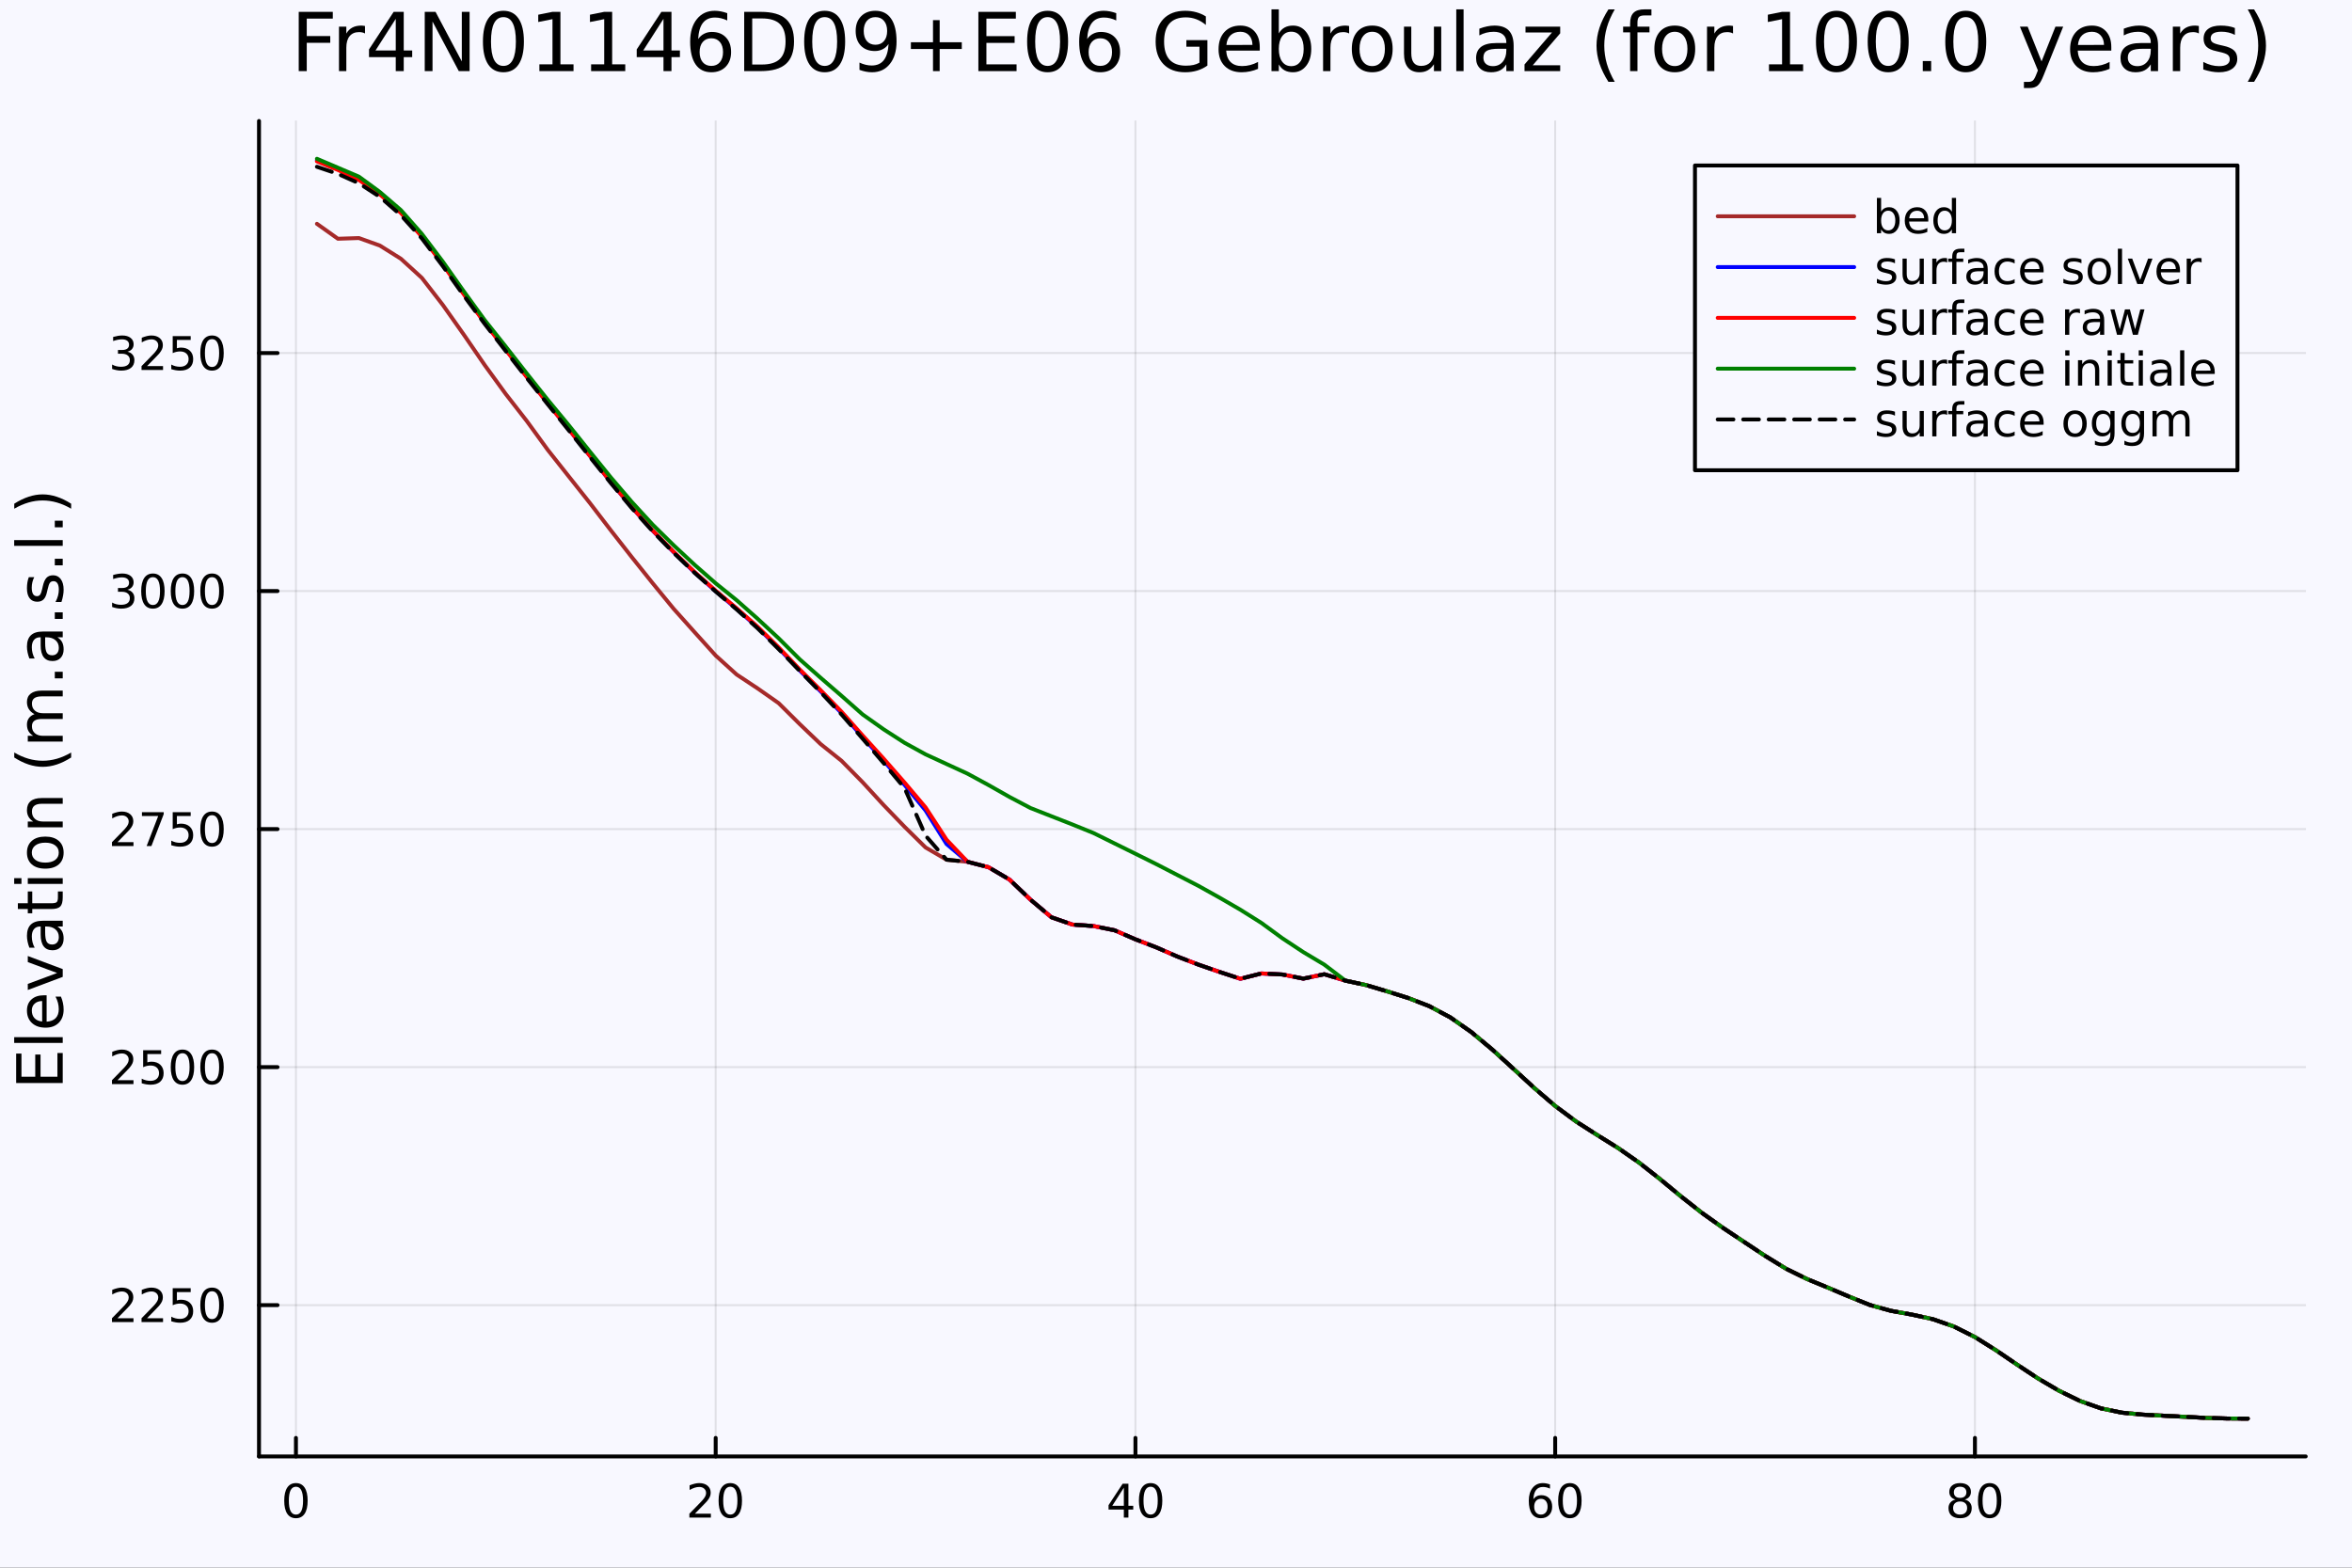 <svg xmlns="http://www.w3.org/2000/svg" xmlns:xlink="http://www.w3.org/1999/xlink" width="600" height="400" viewBox="0 0 2400 1600">
<rect x="0" y="0" width="2400" height="1600" fill="#333333" stroke="none"/>
<defs>
  <clipPath id="clip740">
    <rect x="0" y="0" width="2400" height="1600"></rect>
  </clipPath>
</defs>
<path clip-path="url(#clip740)" d="M0 1600 L2400 1600 L2400 0 L0 0  Z" fill="#f8f8ff" fill-rule="evenodd" fill-opacity="1"></path>
<defs>
  <clipPath id="clip741">
    <rect x="480" y="0" width="1681" height="1600"></rect>
  </clipPath>
</defs>
<path clip-path="url(#clip740)" d="M264.287 1486.45 L2352.76 1486.45 L2352.76 123.472 L264.287 123.472  Z" fill="#f8f8ff" fill-rule="evenodd" fill-opacity="1"></path>
<defs>
  <clipPath id="clip742">
    <rect x="264" y="123" width="2089" height="1364"></rect>
  </clipPath>
</defs>
<polyline clip-path="url(#clip742)" style="stroke:#000000; stroke-linecap:round; stroke-linejoin:round; stroke-width:2; stroke-opacity:0.1; fill:none" points="301.979,1486.45 301.979,123.472 "></polyline>
<polyline clip-path="url(#clip742)" style="stroke:#000000; stroke-linecap:round; stroke-linejoin:round; stroke-width:2; stroke-opacity:0.1; fill:none" points="730.295,1486.45 730.295,123.472 "></polyline>
<polyline clip-path="url(#clip742)" style="stroke:#000000; stroke-linecap:round; stroke-linejoin:round; stroke-width:2; stroke-opacity:0.1; fill:none" points="1158.61,1486.45 1158.61,123.472 "></polyline>
<polyline clip-path="url(#clip742)" style="stroke:#000000; stroke-linecap:round; stroke-linejoin:round; stroke-width:2; stroke-opacity:0.1; fill:none" points="1586.93,1486.45 1586.93,123.472 "></polyline>
<polyline clip-path="url(#clip742)" style="stroke:#000000; stroke-linecap:round; stroke-linejoin:round; stroke-width:2; stroke-opacity:0.1; fill:none" points="2015.24,1486.45 2015.24,123.472 "></polyline>
<polyline clip-path="url(#clip740)" style="stroke:#000000; stroke-linecap:round; stroke-linejoin:round; stroke-width:4; stroke-opacity:1; fill:none" points="264.287,1486.45 2352.76,1486.45 "></polyline>
<polyline clip-path="url(#clip740)" style="stroke:#000000; stroke-linecap:round; stroke-linejoin:round; stroke-width:4; stroke-opacity:1; fill:none" points="301.979,1486.45 301.979,1467.55 "></polyline>
<polyline clip-path="url(#clip740)" style="stroke:#000000; stroke-linecap:round; stroke-linejoin:round; stroke-width:4; stroke-opacity:1; fill:none" points="730.295,1486.45 730.295,1467.55 "></polyline>
<polyline clip-path="url(#clip740)" style="stroke:#000000; stroke-linecap:round; stroke-linejoin:round; stroke-width:4; stroke-opacity:1; fill:none" points="1158.61,1486.45 1158.61,1467.55 "></polyline>
<polyline clip-path="url(#clip740)" style="stroke:#000000; stroke-linecap:round; stroke-linejoin:round; stroke-width:4; stroke-opacity:1; fill:none" points="1586.93,1486.45 1586.93,1467.55 "></polyline>
<polyline clip-path="url(#clip740)" style="stroke:#000000; stroke-linecap:round; stroke-linejoin:round; stroke-width:4; stroke-opacity:1; fill:none" points="2015.24,1486.45 2015.24,1467.55 "></polyline>
<path clip-path="url(#clip740)" d="M301.979 1517.37 Q298.368 1517.37 296.539 1520.93 Q294.734 1524.47 294.734 1531.6 Q294.734 1538.71 296.539 1542.27 Q298.368 1545.82 301.979 1545.82 Q305.613 1545.82 307.419 1542.27 Q309.248 1538.71 309.248 1531.6 Q309.248 1524.47 307.419 1520.93 Q305.613 1517.37 301.979 1517.37 M301.979 1513.66 Q307.789 1513.66 310.845 1518.27 Q313.924 1522.85 313.924 1531.6 Q313.924 1540.33 310.845 1544.94 Q307.789 1549.52 301.979 1549.52 Q296.169 1549.52 293.09 1544.94 Q290.035 1540.33 290.035 1531.6 Q290.035 1522.85 293.09 1518.27 Q296.169 1513.66 301.979 1513.66 Z" fill="#000000" fill-rule="nonzero" fill-opacity="1"></path><path clip-path="url(#clip740)" d="M709.068 1544.91 L725.388 1544.91 L725.388 1548.85 L703.443 1548.85 L703.443 1544.91 Q706.105 1542.16 710.689 1537.53 Q715.295 1532.88 716.476 1531.53 Q718.721 1529.01 719.601 1527.27 Q720.503 1525.51 720.503 1523.82 Q720.503 1521.07 718.559 1519.33 Q716.638 1517.6 713.536 1517.6 Q711.337 1517.6 708.883 1518.36 Q706.453 1519.13 703.675 1520.68 L703.675 1515.95 Q706.499 1514.82 708.953 1514.24 Q711.406 1513.66 713.443 1513.66 Q718.814 1513.66 722.008 1516.35 Q725.203 1519.03 725.203 1523.52 Q725.203 1525.65 724.392 1527.57 Q723.605 1529.47 721.499 1532.07 Q720.92 1532.74 717.818 1535.95 Q714.716 1539.15 709.068 1544.91 Z" fill="#000000" fill-rule="nonzero" fill-opacity="1"></path><path clip-path="url(#clip740)" d="M745.202 1517.37 Q741.591 1517.37 739.763 1520.93 Q737.957 1524.47 737.957 1531.6 Q737.957 1538.71 739.763 1542.27 Q741.591 1545.82 745.202 1545.82 Q748.837 1545.82 750.642 1542.27 Q752.471 1538.71 752.471 1531.6 Q752.471 1524.47 750.642 1520.93 Q748.837 1517.37 745.202 1517.37 M745.202 1513.66 Q751.013 1513.66 754.068 1518.27 Q757.147 1522.85 757.147 1531.6 Q757.147 1540.33 754.068 1544.94 Q751.013 1549.52 745.202 1549.52 Q739.392 1549.52 736.314 1544.94 Q733.258 1540.33 733.258 1531.6 Q733.258 1522.85 736.314 1518.27 Q739.392 1513.66 745.202 1513.66 Z" fill="#000000" fill-rule="nonzero" fill-opacity="1"></path><path clip-path="url(#clip740)" d="M1146.78 1518.36 L1134.98 1536.81 L1146.78 1536.81 L1146.78 1518.36 M1145.56 1514.29 L1151.44 1514.29 L1151.44 1536.81 L1156.37 1536.81 L1156.37 1540.7 L1151.44 1540.7 L1151.44 1548.85 L1146.78 1548.85 L1146.78 1540.7 L1131.18 1540.7 L1131.18 1536.19 L1145.56 1514.29 Z" fill="#000000" fill-rule="nonzero" fill-opacity="1"></path><path clip-path="url(#clip740)" d="M1174.1 1517.37 Q1170.49 1517.37 1168.66 1520.93 Q1166.85 1524.47 1166.85 1531.6 Q1166.85 1538.71 1168.66 1542.27 Q1170.49 1545.82 1174.1 1545.82 Q1177.73 1545.82 1179.54 1542.27 Q1181.37 1538.71 1181.37 1531.6 Q1181.37 1524.47 1179.54 1520.93 Q1177.73 1517.37 1174.1 1517.37 M1174.1 1513.66 Q1179.91 1513.66 1182.96 1518.27 Q1186.04 1522.85 1186.04 1531.6 Q1186.04 1540.33 1182.96 1544.94 Q1179.91 1549.52 1174.1 1549.52 Q1168.29 1549.52 1165.21 1544.94 Q1162.15 1540.33 1162.15 1531.6 Q1162.15 1522.85 1165.21 1518.27 Q1168.29 1513.66 1174.1 1513.66 Z" fill="#000000" fill-rule="nonzero" fill-opacity="1"></path><path clip-path="url(#clip740)" d="M1572.33 1529.7 Q1569.18 1529.7 1567.33 1531.86 Q1565.5 1534.01 1565.5 1537.76 Q1565.5 1541.49 1567.33 1543.66 Q1569.18 1545.82 1572.33 1545.82 Q1575.48 1545.82 1577.31 1543.66 Q1579.16 1541.49 1579.16 1537.76 Q1579.16 1534.01 1577.31 1531.86 Q1575.48 1529.7 1572.33 1529.7 M1581.61 1515.05 L1581.61 1519.31 Q1579.86 1518.48 1578.05 1518.04 Q1576.27 1517.6 1574.51 1517.6 Q1569.88 1517.6 1567.42 1520.72 Q1564.99 1523.85 1564.65 1530.17 Q1566.01 1528.15 1568.07 1527.09 Q1570.13 1526 1572.61 1526 Q1577.82 1526 1580.83 1529.17 Q1583.86 1532.32 1583.86 1537.76 Q1583.86 1543.08 1580.71 1546.3 Q1577.56 1549.52 1572.33 1549.52 Q1566.34 1549.52 1563.17 1544.94 Q1559.99 1540.33 1559.99 1531.6 Q1559.99 1523.41 1563.88 1518.55 Q1567.77 1513.66 1574.32 1513.66 Q1576.08 1513.66 1577.86 1514.01 Q1579.67 1514.36 1581.61 1515.05 Z" fill="#000000" fill-rule="nonzero" fill-opacity="1"></path><path clip-path="url(#clip740)" d="M1601.92 1517.37 Q1598.3 1517.37 1596.48 1520.93 Q1594.67 1524.47 1594.67 1531.6 Q1594.67 1538.71 1596.48 1542.27 Q1598.3 1545.82 1601.92 1545.82 Q1605.55 1545.82 1607.36 1542.27 Q1609.18 1538.71 1609.18 1531.6 Q1609.18 1524.47 1607.36 1520.93 Q1605.55 1517.37 1601.92 1517.37 M1601.92 1513.66 Q1607.73 1513.66 1610.78 1518.27 Q1613.86 1522.85 1613.86 1531.6 Q1613.86 1540.33 1610.78 1544.94 Q1607.73 1549.52 1601.92 1549.52 Q1596.11 1549.52 1593.03 1544.94 Q1589.97 1540.33 1589.97 1531.6 Q1589.97 1522.85 1593.03 1518.27 Q1596.11 1513.66 1601.92 1513.66 Z" fill="#000000" fill-rule="nonzero" fill-opacity="1"></path><path clip-path="url(#clip740)" d="M2000.12 1532.44 Q1996.78 1532.44 1994.86 1534.22 Q1992.96 1536 1992.96 1539.13 Q1992.96 1542.25 1994.86 1544.03 Q1996.78 1545.82 2000.12 1545.82 Q2003.45 1545.82 2005.37 1544.03 Q2007.29 1542.23 2007.29 1539.13 Q2007.29 1536 2005.37 1534.22 Q2003.47 1532.44 2000.12 1532.44 M1995.44 1530.45 Q1992.43 1529.7 1990.74 1527.64 Q1989.07 1525.58 1989.07 1522.62 Q1989.07 1518.48 1992.01 1516.07 Q1994.98 1513.66 2000.12 1513.66 Q2005.28 1513.66 2008.22 1516.07 Q2011.16 1518.48 2011.16 1522.62 Q2011.16 1525.58 2009.47 1527.64 Q2007.8 1529.7 2004.81 1530.45 Q2008.19 1531.23 2010.07 1533.52 Q2011.97 1535.82 2011.97 1539.13 Q2011.97 1544.15 2008.89 1546.83 Q2005.83 1549.52 2000.12 1549.52 Q1994.4 1549.52 1991.32 1546.83 Q1988.26 1544.15 1988.26 1539.13 Q1988.26 1535.82 1990.16 1533.52 Q1992.06 1531.23 1995.44 1530.45 M1993.73 1523.06 Q1993.73 1525.75 1995.39 1527.25 Q1997.08 1528.76 2000.12 1528.76 Q2003.12 1528.76 2004.81 1527.25 Q2006.53 1525.75 2006.53 1523.06 Q2006.53 1520.38 2004.81 1518.87 Q2003.12 1517.37 2000.12 1517.37 Q1997.08 1517.37 1995.39 1518.87 Q1993.73 1520.38 1993.73 1523.06 Z" fill="#000000" fill-rule="nonzero" fill-opacity="1"></path><path clip-path="url(#clip740)" d="M2030.28 1517.37 Q2026.67 1517.37 2024.84 1520.93 Q2023.03 1524.47 2023.03 1531.6 Q2023.03 1538.71 2024.84 1542.27 Q2026.67 1545.82 2030.28 1545.82 Q2033.91 1545.82 2035.72 1542.27 Q2037.55 1538.71 2037.55 1531.6 Q2037.55 1524.47 2035.72 1520.93 Q2033.91 1517.37 2030.28 1517.37 M2030.28 1513.66 Q2036.09 1513.66 2039.14 1518.27 Q2042.22 1522.85 2042.22 1531.6 Q2042.22 1540.33 2039.14 1544.94 Q2036.09 1549.52 2030.28 1549.52 Q2024.47 1549.52 2021.39 1544.94 Q2018.33 1540.33 2018.33 1531.6 Q2018.33 1522.85 2021.39 1518.27 Q2024.47 1513.66 2030.28 1513.66 Z" fill="#000000" fill-rule="nonzero" fill-opacity="1"></path><polyline clip-path="url(#clip742)" style="stroke:#000000; stroke-linecap:round; stroke-linejoin:round; stroke-width:2; stroke-opacity:0.1; fill:none" points="264.287,1332.05 2352.76,1332.05 "></polyline>
<polyline clip-path="url(#clip742)" style="stroke:#000000; stroke-linecap:round; stroke-linejoin:round; stroke-width:2; stroke-opacity:0.1; fill:none" points="264.287,1089.12 2352.76,1089.12 "></polyline>
<polyline clip-path="url(#clip742)" style="stroke:#000000; stroke-linecap:round; stroke-linejoin:round; stroke-width:2; stroke-opacity:0.1; fill:none" points="264.287,846.179 2352.76,846.179 "></polyline>
<polyline clip-path="url(#clip742)" style="stroke:#000000; stroke-linecap:round; stroke-linejoin:round; stroke-width:2; stroke-opacity:0.1; fill:none" points="264.287,603.242 2352.76,603.242 "></polyline>
<polyline clip-path="url(#clip742)" style="stroke:#000000; stroke-linecap:round; stroke-linejoin:round; stroke-width:2; stroke-opacity:0.1; fill:none" points="264.287,360.305 2352.76,360.305 "></polyline>
<polyline clip-path="url(#clip740)" style="stroke:#000000; stroke-linecap:round; stroke-linejoin:round; stroke-width:4; stroke-opacity:1; fill:none" points="264.287,1486.45 264.287,123.472 "></polyline>
<polyline clip-path="url(#clip740)" style="stroke:#000000; stroke-linecap:round; stroke-linejoin:round; stroke-width:4; stroke-opacity:1; fill:none" points="264.287,1332.05 283.185,1332.05 "></polyline>
<polyline clip-path="url(#clip740)" style="stroke:#000000; stroke-linecap:round; stroke-linejoin:round; stroke-width:4; stroke-opacity:1; fill:none" points="264.287,1089.12 283.185,1089.12 "></polyline>
<polyline clip-path="url(#clip740)" style="stroke:#000000; stroke-linecap:round; stroke-linejoin:round; stroke-width:4; stroke-opacity:1; fill:none" points="264.287,846.179 283.185,846.179 "></polyline>
<polyline clip-path="url(#clip740)" style="stroke:#000000; stroke-linecap:round; stroke-linejoin:round; stroke-width:4; stroke-opacity:1; fill:none" points="264.287,603.242 283.185,603.242 "></polyline>
<polyline clip-path="url(#clip740)" style="stroke:#000000; stroke-linecap:round; stroke-linejoin:round; stroke-width:4; stroke-opacity:1; fill:none" points="264.287,360.305 283.185,360.305 "></polyline>
<path clip-path="url(#clip740)" d="M119.885 1345.4 L136.204 1345.4 L136.204 1349.33 L114.26 1349.33 L114.26 1345.4 Q116.922 1342.64 121.505 1338.01 Q126.112 1333.36 127.292 1332.02 Q129.538 1329.5 130.417 1327.76 Q131.32 1326 131.32 1324.31 Q131.32 1321.56 129.376 1319.82 Q127.455 1318.08 124.353 1318.08 Q122.154 1318.08 119.7 1318.85 Q117.269 1319.61 114.492 1321.16 L114.492 1316.44 Q117.316 1315.31 119.769 1314.73 Q122.223 1314.15 124.26 1314.15 Q129.63 1314.15 132.825 1316.83 Q136.019 1319.52 136.019 1324.01 Q136.019 1326.14 135.209 1328.06 Q134.422 1329.96 132.316 1332.55 Q131.737 1333.22 128.635 1336.44 Q125.533 1339.63 119.885 1345.4 Z" fill="#000000" fill-rule="nonzero" fill-opacity="1"></path><path clip-path="url(#clip740)" d="M150.047 1345.4 L166.366 1345.4 L166.366 1349.33 L144.422 1349.33 L144.422 1345.4 Q147.084 1342.64 151.667 1338.01 Q156.274 1333.36 157.454 1332.02 Q159.7 1329.5 160.579 1327.76 Q161.482 1326 161.482 1324.31 Q161.482 1321.56 159.538 1319.82 Q157.616 1318.08 154.515 1318.08 Q152.316 1318.08 149.862 1318.85 Q147.431 1319.61 144.654 1321.16 L144.654 1316.44 Q147.478 1315.31 149.931 1314.73 Q152.385 1314.15 154.422 1314.15 Q159.792 1314.15 162.987 1316.83 Q166.181 1319.52 166.181 1324.01 Q166.181 1326.14 165.371 1328.06 Q164.584 1329.96 162.477 1332.55 Q161.899 1333.22 158.797 1336.44 Q155.695 1339.63 150.047 1345.4 Z" fill="#000000" fill-rule="nonzero" fill-opacity="1"></path><path clip-path="url(#clip740)" d="M176.227 1314.77 L194.584 1314.77 L194.584 1318.71 L180.51 1318.71 L180.51 1327.18 Q181.528 1326.83 182.547 1326.67 Q183.565 1326.49 184.584 1326.49 Q190.371 1326.49 193.75 1329.66 Q197.13 1332.83 197.13 1338.25 Q197.13 1343.82 193.658 1346.93 Q190.186 1350 183.866 1350 Q181.69 1350 179.422 1349.63 Q177.176 1349.26 174.769 1348.52 L174.769 1343.82 Q176.852 1344.96 179.075 1345.51 Q181.297 1346.07 183.774 1346.07 Q187.778 1346.07 190.116 1343.96 Q192.454 1341.86 192.454 1338.25 Q192.454 1334.63 190.116 1332.53 Q187.778 1330.42 183.774 1330.42 Q181.899 1330.42 180.024 1330.84 Q178.172 1331.25 176.227 1332.13 L176.227 1314.77 Z" fill="#000000" fill-rule="nonzero" fill-opacity="1"></path><path clip-path="url(#clip740)" d="M216.343 1317.85 Q212.732 1317.85 210.903 1321.42 Q209.098 1324.96 209.098 1332.09 Q209.098 1339.19 210.903 1342.76 Q212.732 1346.3 216.343 1346.3 Q219.977 1346.3 221.783 1342.76 Q223.611 1339.19 223.611 1332.09 Q223.611 1324.96 221.783 1321.42 Q219.977 1317.85 216.343 1317.85 M216.343 1314.15 Q222.153 1314.15 225.209 1318.75 Q228.287 1323.34 228.287 1332.09 Q228.287 1340.81 225.209 1345.42 Q222.153 1350 216.343 1350 Q210.533 1350 207.454 1345.42 Q204.399 1340.81 204.399 1332.09 Q204.399 1323.34 207.454 1318.75 Q210.533 1314.15 216.343 1314.15 Z" fill="#000000" fill-rule="nonzero" fill-opacity="1"></path><path clip-path="url(#clip740)" d="M119.885 1102.46 L136.204 1102.46 L136.204 1106.4 L114.26 1106.4 L114.26 1102.46 Q116.922 1099.71 121.505 1095.08 Q126.112 1090.42 127.292 1089.08 Q129.538 1086.56 130.417 1084.82 Q131.32 1083.06 131.32 1081.37 Q131.32 1078.62 129.376 1076.88 Q127.455 1075.15 124.353 1075.15 Q122.154 1075.15 119.7 1075.91 Q117.269 1076.67 114.492 1078.22 L114.492 1073.5 Q117.316 1072.37 119.769 1071.79 Q122.223 1071.21 124.26 1071.21 Q129.63 1071.21 132.825 1073.9 Q136.019 1076.58 136.019 1081.07 Q136.019 1083.2 135.209 1085.12 Q134.422 1087.02 132.316 1089.61 Q131.737 1090.29 128.635 1093.5 Q125.533 1096.7 119.885 1102.46 Z" fill="#000000" fill-rule="nonzero" fill-opacity="1"></path><path clip-path="url(#clip740)" d="M146.066 1071.84 L164.422 1071.84 L164.422 1075.77 L150.348 1075.77 L150.348 1084.24 Q151.366 1083.9 152.385 1083.73 Q153.403 1083.55 154.422 1083.55 Q160.209 1083.55 163.589 1086.72 Q166.968 1089.89 166.968 1095.31 Q166.968 1100.89 163.496 1103.99 Q160.024 1107.07 153.704 1107.07 Q151.528 1107.07 149.26 1106.7 Q147.015 1106.33 144.607 1105.59 L144.607 1100.89 Q146.691 1102.02 148.913 1102.58 Q151.135 1103.13 153.612 1103.13 Q157.616 1103.13 159.954 1101.03 Q162.292 1098.92 162.292 1095.31 Q162.292 1091.7 159.954 1089.59 Q157.616 1087.48 153.612 1087.48 Q151.737 1087.48 149.862 1087.9 Q148.01 1088.32 146.066 1089.2 L146.066 1071.84 Z" fill="#000000" fill-rule="nonzero" fill-opacity="1"></path><path clip-path="url(#clip740)" d="M186.181 1074.91 Q182.57 1074.91 180.741 1078.48 Q178.936 1082.02 178.936 1089.15 Q178.936 1096.26 180.741 1099.82 Q182.57 1103.36 186.181 1103.36 Q189.815 1103.36 191.621 1099.82 Q193.45 1096.26 193.45 1089.15 Q193.45 1082.02 191.621 1078.48 Q189.815 1074.91 186.181 1074.91 M186.181 1071.21 Q191.991 1071.21 195.047 1075.82 Q198.125 1080.4 198.125 1089.15 Q198.125 1097.88 195.047 1102.48 Q191.991 1107.07 186.181 1107.07 Q180.371 1107.07 177.292 1102.48 Q174.237 1097.88 174.237 1089.15 Q174.237 1080.4 177.292 1075.82 Q180.371 1071.21 186.181 1071.21 Z" fill="#000000" fill-rule="nonzero" fill-opacity="1"></path><path clip-path="url(#clip740)" d="M216.343 1074.91 Q212.732 1074.91 210.903 1078.48 Q209.098 1082.02 209.098 1089.15 Q209.098 1096.26 210.903 1099.82 Q212.732 1103.36 216.343 1103.36 Q219.977 1103.36 221.783 1099.82 Q223.611 1096.26 223.611 1089.15 Q223.611 1082.02 221.783 1078.48 Q219.977 1074.91 216.343 1074.91 M216.343 1071.21 Q222.153 1071.21 225.209 1075.82 Q228.287 1080.4 228.287 1089.15 Q228.287 1097.88 225.209 1102.48 Q222.153 1107.07 216.343 1107.07 Q210.533 1107.07 207.454 1102.48 Q204.399 1097.88 204.399 1089.15 Q204.399 1080.4 207.454 1075.82 Q210.533 1071.21 216.343 1071.21 Z" fill="#000000" fill-rule="nonzero" fill-opacity="1"></path><path clip-path="url(#clip740)" d="M119.885 859.524 L136.204 859.524 L136.204 863.459 L114.26 863.459 L114.26 859.524 Q116.922 856.769 121.505 852.14 Q126.112 847.487 127.292 846.144 Q129.538 843.621 130.417 841.885 Q131.32 840.126 131.32 838.436 Q131.32 835.681 129.376 833.945 Q127.455 832.209 124.353 832.209 Q122.154 832.209 119.7 832.973 Q117.269 833.737 114.492 835.288 L114.492 830.566 Q117.316 829.431 119.769 828.853 Q122.223 828.274 124.26 828.274 Q129.63 828.274 132.825 830.959 Q136.019 833.644 136.019 838.135 Q136.019 840.265 135.209 842.186 Q134.422 844.084 132.316 846.677 Q131.737 847.348 128.635 850.566 Q125.533 853.76 119.885 859.524 Z" fill="#000000" fill-rule="nonzero" fill-opacity="1"></path><path clip-path="url(#clip740)" d="M144.839 828.899 L167.061 828.899 L167.061 830.89 L154.515 863.459 L149.63 863.459 L161.436 832.834 L144.839 832.834 L144.839 828.899 Z" fill="#000000" fill-rule="nonzero" fill-opacity="1"></path><path clip-path="url(#clip740)" d="M176.227 828.899 L194.584 828.899 L194.584 832.834 L180.51 832.834 L180.51 841.306 Q181.528 840.959 182.547 840.797 Q183.565 840.612 184.584 840.612 Q190.371 840.612 193.75 843.783 Q197.13 846.954 197.13 852.371 Q197.13 857.95 193.658 861.052 Q190.186 864.13 183.866 864.13 Q181.69 864.13 179.422 863.76 Q177.176 863.39 174.769 862.649 L174.769 857.95 Q176.852 859.084 179.075 859.64 Q181.297 860.195 183.774 860.195 Q187.778 860.195 190.116 858.089 Q192.454 855.982 192.454 852.371 Q192.454 848.76 190.116 846.654 Q187.778 844.547 183.774 844.547 Q181.899 844.547 180.024 844.964 Q178.172 845.38 176.227 846.26 L176.227 828.899 Z" fill="#000000" fill-rule="nonzero" fill-opacity="1"></path><path clip-path="url(#clip740)" d="M216.343 831.978 Q212.732 831.978 210.903 835.542 Q209.098 839.084 209.098 846.214 Q209.098 853.32 210.903 856.885 Q212.732 860.427 216.343 860.427 Q219.977 860.427 221.783 856.885 Q223.611 853.32 223.611 846.214 Q223.611 839.084 221.783 835.542 Q219.977 831.978 216.343 831.978 M216.343 828.274 Q222.153 828.274 225.209 832.88 Q228.287 837.464 228.287 846.214 Q228.287 854.941 225.209 859.547 Q222.153 864.13 216.343 864.13 Q210.533 864.13 207.454 859.547 Q204.399 854.941 204.399 846.214 Q204.399 837.464 207.454 832.88 Q210.533 828.274 216.343 828.274 Z" fill="#000000" fill-rule="nonzero" fill-opacity="1"></path><path clip-path="url(#clip740)" d="M130.024 601.888 Q133.38 602.605 135.255 604.874 Q137.154 607.142 137.154 610.476 Q137.154 615.591 133.635 618.392 Q130.117 621.193 123.635 621.193 Q121.459 621.193 119.144 620.753 Q116.853 620.337 114.399 619.48 L114.399 614.966 Q116.343 616.101 118.658 616.679 Q120.973 617.258 123.496 617.258 Q127.894 617.258 130.186 615.522 Q132.501 613.786 132.501 610.476 Q132.501 607.42 130.348 605.707 Q128.218 603.971 124.399 603.971 L120.371 603.971 L120.371 600.129 L124.584 600.129 Q128.033 600.129 129.862 598.763 Q131.691 597.374 131.691 594.781 Q131.691 592.119 129.792 590.707 Q127.917 589.272 124.399 589.272 Q122.478 589.272 120.279 589.689 Q118.08 590.105 115.441 590.985 L115.441 586.818 Q118.103 586.078 120.418 585.707 Q122.755 585.337 124.816 585.337 Q130.14 585.337 133.242 587.767 Q136.343 590.175 136.343 594.295 Q136.343 597.166 134.7 599.156 Q133.056 601.124 130.024 601.888 Z" fill="#000000" fill-rule="nonzero" fill-opacity="1"></path><path clip-path="url(#clip740)" d="M156.019 589.041 Q152.408 589.041 150.579 592.605 Q148.774 596.147 148.774 603.277 Q148.774 610.383 150.579 613.948 Q152.408 617.49 156.019 617.49 Q159.653 617.49 161.459 613.948 Q163.288 610.383 163.288 603.277 Q163.288 596.147 161.459 592.605 Q159.653 589.041 156.019 589.041 M156.019 585.337 Q161.829 585.337 164.885 589.943 Q167.964 594.527 167.964 603.277 Q167.964 612.003 164.885 616.61 Q161.829 621.193 156.019 621.193 Q150.209 621.193 147.13 616.61 Q144.075 612.003 144.075 603.277 Q144.075 594.527 147.13 589.943 Q150.209 585.337 156.019 585.337 Z" fill="#000000" fill-rule="nonzero" fill-opacity="1"></path><path clip-path="url(#clip740)" d="M186.181 589.041 Q182.57 589.041 180.741 592.605 Q178.936 596.147 178.936 603.277 Q178.936 610.383 180.741 613.948 Q182.57 617.49 186.181 617.49 Q189.815 617.49 191.621 613.948 Q193.45 610.383 193.45 603.277 Q193.45 596.147 191.621 592.605 Q189.815 589.041 186.181 589.041 M186.181 585.337 Q191.991 585.337 195.047 589.943 Q198.125 594.527 198.125 603.277 Q198.125 612.003 195.047 616.61 Q191.991 621.193 186.181 621.193 Q180.371 621.193 177.292 616.61 Q174.237 612.003 174.237 603.277 Q174.237 594.527 177.292 589.943 Q180.371 585.337 186.181 585.337 Z" fill="#000000" fill-rule="nonzero" fill-opacity="1"></path><path clip-path="url(#clip740)" d="M216.343 589.041 Q212.732 589.041 210.903 592.605 Q209.098 596.147 209.098 603.277 Q209.098 610.383 210.903 613.948 Q212.732 617.49 216.343 617.49 Q219.977 617.49 221.783 613.948 Q223.611 610.383 223.611 603.277 Q223.611 596.147 221.783 592.605 Q219.977 589.041 216.343 589.041 M216.343 585.337 Q222.153 585.337 225.209 589.943 Q228.287 594.527 228.287 603.277 Q228.287 612.003 225.209 616.61 Q222.153 621.193 216.343 621.193 Q210.533 621.193 207.454 616.61 Q204.399 612.003 204.399 603.277 Q204.399 594.527 207.454 589.943 Q210.533 585.337 216.343 585.337 Z" fill="#000000" fill-rule="nonzero" fill-opacity="1"></path><path clip-path="url(#clip740)" d="M130.024 358.951 Q133.38 359.668 135.255 361.937 Q137.154 364.205 137.154 367.539 Q137.154 372.654 133.635 375.455 Q130.117 378.256 123.635 378.256 Q121.459 378.256 119.144 377.816 Q116.853 377.4 114.399 376.543 L114.399 372.029 Q116.343 373.164 118.658 373.742 Q120.973 374.321 123.496 374.321 Q127.894 374.321 130.186 372.585 Q132.501 370.849 132.501 367.539 Q132.501 364.483 130.348 362.77 Q128.218 361.034 124.399 361.034 L120.371 361.034 L120.371 357.191 L124.584 357.191 Q128.033 357.191 129.862 355.826 Q131.691 354.437 131.691 351.844 Q131.691 349.182 129.792 347.77 Q127.917 346.335 124.399 346.335 Q122.478 346.335 120.279 346.752 Q118.08 347.168 115.441 348.048 L115.441 343.881 Q118.103 343.141 120.418 342.77 Q122.755 342.4 124.816 342.4 Q130.14 342.4 133.242 344.83 Q136.343 347.238 136.343 351.358 Q136.343 354.228 134.7 356.219 Q133.056 358.187 130.024 358.951 Z" fill="#000000" fill-rule="nonzero" fill-opacity="1"></path><path clip-path="url(#clip740)" d="M150.047 373.65 L166.366 373.65 L166.366 377.585 L144.422 377.585 L144.422 373.65 Q147.084 370.895 151.667 366.265 Q156.274 361.613 157.454 360.27 Q159.7 357.747 160.579 356.011 Q161.482 354.252 161.482 352.562 Q161.482 349.807 159.538 348.071 Q157.616 346.335 154.515 346.335 Q152.316 346.335 149.862 347.099 Q147.431 347.863 144.654 349.414 L144.654 344.692 Q147.478 343.557 149.931 342.979 Q152.385 342.4 154.422 342.4 Q159.792 342.4 162.987 345.085 Q166.181 347.77 166.181 352.261 Q166.181 354.391 165.371 356.312 Q164.584 358.21 162.477 360.803 Q161.899 361.474 158.797 364.691 Q155.695 367.886 150.047 373.65 Z" fill="#000000" fill-rule="nonzero" fill-opacity="1"></path><path clip-path="url(#clip740)" d="M176.227 343.025 L194.584 343.025 L194.584 346.96 L180.51 346.96 L180.51 355.432 Q181.528 355.085 182.547 354.923 Q183.565 354.738 184.584 354.738 Q190.371 354.738 193.75 357.909 Q197.13 361.08 197.13 366.497 Q197.13 372.076 193.658 375.177 Q190.186 378.256 183.866 378.256 Q181.69 378.256 179.422 377.886 Q177.176 377.515 174.769 376.775 L174.769 372.076 Q176.852 373.21 179.075 373.765 Q181.297 374.321 183.774 374.321 Q187.778 374.321 190.116 372.215 Q192.454 370.108 192.454 366.497 Q192.454 362.886 190.116 360.779 Q187.778 358.673 183.774 358.673 Q181.899 358.673 180.024 359.09 Q178.172 359.506 176.227 360.386 L176.227 343.025 Z" fill="#000000" fill-rule="nonzero" fill-opacity="1"></path><path clip-path="url(#clip740)" d="M216.343 346.104 Q212.732 346.104 210.903 349.668 Q209.098 353.21 209.098 360.34 Q209.098 367.446 210.903 371.011 Q212.732 374.552 216.343 374.552 Q219.977 374.552 221.783 371.011 Q223.611 367.446 223.611 360.34 Q223.611 353.21 221.783 349.668 Q219.977 346.104 216.343 346.104 M216.343 342.4 Q222.153 342.4 225.209 347.006 Q228.287 351.59 228.287 360.34 Q228.287 369.066 225.209 373.673 Q222.153 378.256 216.343 378.256 Q210.533 378.256 207.454 373.673 Q204.399 369.066 204.399 360.34 Q204.399 351.59 207.454 347.006 Q210.533 342.4 216.343 342.4 Z" fill="#000000" fill-rule="nonzero" fill-opacity="1"></path><path clip-path="url(#clip740)" d="M16.484 1105.34 L16.484 1075.3 L21.895 1075.3 L21.895 1098.91 L35.963 1098.91 L35.963 1076.28 L41.374 1076.28 L41.374 1098.91 L58.593 1098.91 L58.593 1074.72 L64.004 1074.72 L64.004 1105.34 L16.484 1105.34 Z" fill="#000000" fill-rule="nonzero" fill-opacity="1"></path><path clip-path="url(#clip740)" d="M14.479 1064.41 L14.479 1058.55 L64.004 1058.55 L64.004 1064.41 L14.479 1064.41 Z" fill="#000000" fill-rule="nonzero" fill-opacity="1"></path><path clip-path="url(#clip740)" d="M44.716 1015.81 L47.581 1015.81 L47.581 1042.74 Q53.628 1042.35 56.811 1039.11 Q59.962 1035.83 59.962 1030 Q59.962 1026.63 59.134 1023.48 Q58.307 1020.3 56.652 1017.18 L62.19 1017.18 Q63.527 1020.33 64.227 1023.64 Q64.927 1026.95 64.927 1030.35 Q64.927 1038.88 59.962 1043.88 Q54.997 1048.85 46.53 1048.85 Q37.777 1048.85 32.653 1044.14 Q27.497 1039.39 27.497 1031.37 Q27.497 1024.18 32.144 1020.01 Q36.759 1015.81 44.716 1015.81 M42.997 1021.66 Q38.191 1021.73 35.327 1024.37 Q32.462 1026.98 32.462 1031.31 Q32.462 1036.21 35.231 1039.17 Q38 1042.1 43.029 1042.54 L42.997 1021.66 Z" fill="#000000" fill-rule="nonzero" fill-opacity="1"></path><path clip-path="url(#clip740)" d="M28.356 1010.4 L28.356 1004.19 L58.275 993.051 L28.356 981.911 L28.356 975.704 L64.004 989.072 L64.004 997.029 L28.356 1010.4 Z" fill="#000000" fill-rule="nonzero" fill-opacity="1"></path><path clip-path="url(#clip740)" d="M46.085 951.419 Q46.085 958.517 47.708 961.254 Q49.331 963.991 53.246 963.991 Q56.365 963.991 58.211 961.954 Q60.026 959.885 60.026 956.352 Q60.026 951.483 56.588 948.554 Q53.119 945.594 47.39 945.594 L46.085 945.594 L46.085 951.419 M43.666 939.738 L64.004 939.738 L64.004 945.594 L58.593 945.594 Q61.84 947.6 63.399 950.591 Q64.927 953.583 64.927 957.912 Q64.927 963.387 61.872 966.633 Q58.784 969.848 53.628 969.848 Q47.612 969.848 44.557 965.837 Q41.501 961.795 41.501 953.806 L41.501 945.594 L40.928 945.594 Q36.886 945.594 34.69 948.268 Q32.462 950.91 32.462 955.716 Q32.462 958.771 33.194 961.668 Q33.926 964.564 35.39 967.238 L29.98 967.238 Q28.738 964.023 28.133 960.999 Q27.497 957.976 27.497 955.111 Q27.497 947.377 31.507 943.557 Q35.518 939.738 43.666 939.738 Z" fill="#000000" fill-rule="nonzero" fill-opacity="1"></path><path clip-path="url(#clip740)" d="M18.235 921.882 L28.356 921.882 L28.356 909.819 L32.908 909.819 L32.908 921.882 L52.259 921.882 Q56.62 921.882 57.861 920.704 Q59.103 919.495 59.103 915.835 L59.103 909.819 L64.004 909.819 L64.004 915.835 Q64.004 922.614 61.49 925.192 Q58.943 927.77 52.259 927.77 L32.908 927.77 L32.908 932.067 L28.356 932.067 L28.356 927.77 L18.235 927.77 L18.235 921.882 Z" fill="#000000" fill-rule="nonzero" fill-opacity="1"></path><path clip-path="url(#clip740)" d="M28.356 902.117 L28.356 896.26 L64.004 896.26 L64.004 902.117 L28.356 902.117 M14.479 902.117 L14.479 896.26 L21.895 896.26 L21.895 902.117 L14.479 902.117 Z" fill="#000000" fill-rule="nonzero" fill-opacity="1"></path><path clip-path="url(#clip740)" d="M32.462 870.193 Q32.462 874.903 36.154 877.64 Q39.815 880.378 46.212 880.378 Q52.609 880.378 56.302 877.672 Q59.962 874.935 59.962 870.193 Q59.962 865.514 56.27 862.777 Q52.578 860.039 46.212 860.039 Q39.878 860.039 36.186 862.777 Q32.462 865.514 32.462 870.193 M27.497 870.193 Q27.497 862.554 32.462 858.193 Q37.427 853.833 46.212 853.833 Q54.965 853.833 59.962 858.193 Q64.927 862.554 64.927 870.193 Q64.927 877.863 59.962 882.224 Q54.965 886.552 46.212 886.552 Q37.427 886.552 32.462 882.224 Q27.497 877.863 27.497 870.193 Z" fill="#000000" fill-rule="nonzero" fill-opacity="1"></path><path clip-path="url(#clip740)" d="M42.488 814.493 L64.004 814.493 L64.004 820.349 L42.679 820.349 Q37.618 820.349 35.104 822.322 Q32.589 824.296 32.589 828.243 Q32.589 832.985 35.613 835.722 Q38.637 838.46 43.857 838.46 L64.004 838.46 L64.004 844.348 L28.356 844.348 L28.356 838.46 L33.894 838.46 Q30.68 836.359 29.088 833.526 Q27.497 830.662 27.497 826.938 Q27.497 820.795 31.316 817.644 Q35.104 814.493 42.488 814.493 Z" fill="#000000" fill-rule="nonzero" fill-opacity="1"></path><path clip-path="url(#clip740)" d="M14.543 768.023 Q21.863 772.288 29.025 774.357 Q36.186 776.426 43.538 776.426 Q50.891 776.426 58.116 774.357 Q65.309 772.256 72.598 768.023 L72.598 773.116 Q65.118 777.89 57.893 780.277 Q50.668 782.632 43.538 782.632 Q36.441 782.632 29.247 780.277 Q22.054 777.922 14.543 773.116 L14.543 768.023 Z" fill="#000000" fill-rule="nonzero" fill-opacity="1"></path><path clip-path="url(#clip740)" d="M35.199 728.906 Q31.253 726.71 29.375 723.654 Q27.497 720.598 27.497 716.461 Q27.497 710.891 31.412 707.867 Q35.295 704.843 42.488 704.843 L64.004 704.843 L64.004 710.732 L42.679 710.732 Q37.555 710.732 35.072 712.546 Q32.589 714.36 32.589 718.084 Q32.589 722.635 35.613 725.277 Q38.637 727.919 43.857 727.919 L64.004 727.919 L64.004 733.807 L42.679 733.807 Q37.523 733.807 35.072 735.622 Q32.589 737.436 32.589 741.223 Q32.589 745.711 35.645 748.353 Q38.669 750.995 43.857 750.995 L64.004 750.995 L64.004 756.883 L28.356 756.883 L28.356 750.995 L33.894 750.995 Q30.616 748.99 29.056 746.189 Q27.497 743.388 27.497 739.536 Q27.497 735.653 29.47 732.948 Q31.444 730.211 35.199 728.906 Z" fill="#000000" fill-rule="nonzero" fill-opacity="1"></path><path clip-path="url(#clip740)" d="M55.92 692.335 L55.92 685.619 L64.004 685.619 L64.004 692.335 L55.92 692.335 Z" fill="#000000" fill-rule="nonzero" fill-opacity="1"></path><path clip-path="url(#clip740)" d="M46.085 656.241 Q46.085 663.339 47.708 666.076 Q49.331 668.813 53.246 668.813 Q56.365 668.813 58.211 666.776 Q60.026 664.708 60.026 661.175 Q60.026 656.305 56.588 653.377 Q53.119 650.417 47.39 650.417 L46.085 650.417 L46.085 656.241 M43.666 644.56 L64.004 644.56 L64.004 650.417 L58.593 650.417 Q61.84 652.422 63.399 655.414 Q64.927 658.406 64.927 662.734 Q64.927 668.209 61.872 671.455 Q58.784 674.67 53.628 674.67 Q47.612 674.67 44.557 670.66 Q41.501 666.617 41.501 658.628 L41.501 650.417 L40.928 650.417 Q36.886 650.417 34.69 653.09 Q32.462 655.732 32.462 660.538 Q32.462 663.594 33.194 666.49 Q33.926 669.386 35.39 672.06 L29.98 672.06 Q28.738 668.845 28.133 665.822 Q27.497 662.798 27.497 659.933 Q27.497 652.199 31.507 648.38 Q35.518 644.56 43.666 644.56 Z" fill="#000000" fill-rule="nonzero" fill-opacity="1"></path><path clip-path="url(#clip740)" d="M55.92 631.67 L55.92 624.954 L64.004 624.954 L64.004 631.67 L55.92 631.67 Z" fill="#000000" fill-rule="nonzero" fill-opacity="1"></path><path clip-path="url(#clip740)" d="M29.407 589.051 L34.945 589.051 Q33.672 591.534 33.035 594.207 Q32.398 596.881 32.398 599.746 Q32.398 604.106 33.735 606.302 Q35.072 608.467 37.746 608.467 Q39.783 608.467 40.96 606.907 Q42.106 605.347 43.157 600.637 L43.602 598.632 Q44.939 592.393 47.39 589.783 Q49.809 587.141 54.169 587.141 Q59.134 587.141 62.031 591.088 Q64.927 595.003 64.927 601.878 Q64.927 604.743 64.354 607.862 Q63.813 610.949 62.699 614.387 L56.652 614.387 Q58.339 611.14 59.198 607.989 Q60.026 604.838 60.026 601.751 Q60.026 597.613 58.625 595.385 Q57.193 593.157 54.615 593.157 Q52.228 593.157 50.955 594.78 Q49.681 596.372 48.504 601.814 L48.026 603.851 Q46.88 609.294 44.525 611.713 Q42.138 614.132 38 614.132 Q32.971 614.132 30.234 610.567 Q27.497 607.002 27.497 600.446 Q27.497 597.199 27.974 594.335 Q28.452 591.47 29.407 589.051 Z" fill="#000000" fill-rule="nonzero" fill-opacity="1"></path><path clip-path="url(#clip740)" d="M55.92 576.988 L55.92 570.272 L64.004 570.272 L64.004 576.988 L55.92 576.988 Z" fill="#000000" fill-rule="nonzero" fill-opacity="1"></path><path clip-path="url(#clip740)" d="M14.479 557.095 L14.479 551.239 L64.004 551.239 L64.004 557.095 L14.479 557.095 Z" fill="#000000" fill-rule="nonzero" fill-opacity="1"></path><path clip-path="url(#clip740)" d="M55.92 538.157 L55.92 531.442 L64.004 531.442 L64.004 538.157 L55.92 538.157 Z" fill="#000000" fill-rule="nonzero" fill-opacity="1"></path><path clip-path="url(#clip740)" d="M14.543 519.188 L14.543 514.095 Q22.054 509.321 29.247 506.965 Q36.441 504.578 43.538 504.578 Q50.668 504.578 57.893 506.965 Q65.118 509.321 72.598 514.095 L72.598 519.188 Q65.309 514.954 58.116 512.885 Q50.891 510.785 43.538 510.785 Q36.186 510.785 29.025 512.885 Q21.863 514.954 14.543 519.188 Z" fill="#000000" fill-rule="nonzero" fill-opacity="1"></path><path clip-path="url(#clip740)" d="M304.829 12.096 L339.586 12.096 L339.586 18.983 L313.012 18.983 L313.012 36.806 L336.993 36.806 L336.993 43.693 L313.012 43.693 L313.012 72.576 L304.829 72.576 L304.829 12.096 Z" fill="#000000" fill-rule="nonzero" fill-opacity="1"></path><path clip-path="url(#clip740)" d="M372.479 34.173 Q371.223 33.444 369.725 33.12 Q368.266 32.756 366.484 32.756 Q360.164 32.756 356.762 36.888 Q353.399 40.979 353.399 48.676 L353.399 72.576 L345.905 72.576 L345.905 27.206 L353.399 27.206 L353.399 34.254 Q355.749 30.122 359.516 28.138 Q363.284 26.112 368.671 26.112 Q369.441 26.112 370.373 26.234 Q371.304 26.315 372.439 26.517 L372.479 34.173 Z" fill="#000000" fill-rule="nonzero" fill-opacity="1"></path><path clip-path="url(#clip740)" d="M403.833 19.226 L383.174 51.511 L403.833 51.511 L403.833 19.226 M401.686 12.096 L411.975 12.096 L411.975 51.511 L420.604 51.511 L420.604 58.317 L411.975 58.317 L411.975 72.576 L403.833 72.576 L403.833 58.317 L376.53 58.317 L376.53 50.418 L401.686 12.096 Z" fill="#000000" fill-rule="nonzero" fill-opacity="1"></path><path clip-path="url(#clip740)" d="M433.405 12.096 L444.423 12.096 L471.24 62.692 L471.24 12.096 L479.18 12.096 L479.18 72.576 L468.162 72.576 L441.345 21.98 L441.345 72.576 L433.405 72.576 L433.405 12.096 Z" fill="#000000" fill-rule="nonzero" fill-opacity="1"></path><path clip-path="url(#clip740)" d="M513.694 17.484 Q507.374 17.484 504.174 23.722 Q501.014 29.92 501.014 42.397 Q501.014 54.833 504.174 61.071 Q507.374 67.269 513.694 67.269 Q520.054 67.269 523.213 61.071 Q526.414 54.833 526.414 42.397 Q526.414 29.92 523.213 23.722 Q520.054 17.484 513.694 17.484 M513.694 11.002 Q523.861 11.002 529.209 19.064 Q534.596 27.084 534.596 42.397 Q534.596 57.669 529.209 65.73 Q523.861 73.751 513.694 73.751 Q503.526 73.751 498.138 65.73 Q492.791 57.669 492.791 42.397 Q492.791 27.084 498.138 19.064 Q503.526 11.002 513.694 11.002 Z" fill="#000000" fill-rule="nonzero" fill-opacity="1"></path><path clip-path="url(#clip740)" d="M550.395 65.689 L563.763 65.689 L563.763 19.55 L549.22 22.466 L549.22 15.013 L563.682 12.096 L571.865 12.096 L571.865 65.689 L585.233 65.689 L585.233 72.576 L550.395 72.576 L550.395 65.689 Z" fill="#000000" fill-rule="nonzero" fill-opacity="1"></path><path clip-path="url(#clip740)" d="M603.178 65.689 L616.546 65.689 L616.546 19.55 L602.003 22.466 L602.003 15.013 L616.465 12.096 L624.648 12.096 L624.648 65.689 L638.016 65.689 L638.016 72.576 L603.178 72.576 L603.178 65.689 Z" fill="#000000" fill-rule="nonzero" fill-opacity="1"></path><path clip-path="url(#clip740)" d="M677.026 19.226 L656.367 51.511 L677.026 51.511 L677.026 19.226 M674.879 12.096 L685.168 12.096 L685.168 51.511 L693.797 51.511 L693.797 58.317 L685.168 58.317 L685.168 72.576 L677.026 72.576 L677.026 58.317 L649.723 58.317 L649.723 50.418 L674.879 12.096 Z" fill="#000000" fill-rule="nonzero" fill-opacity="1"></path><path clip-path="url(#clip740)" d="M725.84 39.075 Q720.33 39.075 717.09 42.842 Q713.889 46.61 713.889 53.172 Q713.889 59.694 717.09 63.502 Q720.33 67.269 725.84 67.269 Q731.349 67.269 734.549 63.502 Q737.79 59.694 737.79 53.172 Q737.79 46.61 734.549 42.842 Q731.349 39.075 725.84 39.075 M742.084 13.433 L742.084 20.887 Q739.005 19.428 735.845 18.659 Q732.726 17.889 729.647 17.889 Q721.546 17.889 717.252 23.358 Q712.998 28.826 712.391 39.885 Q714.781 36.361 718.386 34.498 Q721.991 32.594 726.326 32.594 Q735.44 32.594 740.706 38.143 Q746.013 43.653 746.013 53.172 Q746.013 62.489 740.504 68.12 Q734.995 73.751 725.84 73.751 Q715.348 73.751 709.798 65.73 Q704.248 57.669 704.248 42.397 Q704.248 28.057 711.054 19.55 Q717.859 11.002 729.323 11.002 Q732.402 11.002 735.521 11.61 Q738.681 12.217 742.084 13.433 Z" fill="#000000" fill-rule="nonzero" fill-opacity="1"></path><path clip-path="url(#clip740)" d="M767.564 18.82 L767.564 65.852 L777.448 65.852 Q789.965 65.852 795.758 60.18 Q801.591 54.509 801.591 42.275 Q801.591 30.122 795.758 24.492 Q789.965 18.82 777.448 18.82 L767.564 18.82 M759.381 12.096 L776.192 12.096 Q793.773 12.096 801.997 19.428 Q810.22 26.72 810.22 42.275 Q810.22 57.912 801.956 65.244 Q793.692 72.576 776.192 72.576 L759.381 72.576 L759.381 12.096 Z" fill="#000000" fill-rule="nonzero" fill-opacity="1"></path><path clip-path="url(#clip740)" d="M841.493 17.484 Q835.173 17.484 831.973 23.722 Q828.814 29.92 828.814 42.397 Q828.814 54.833 831.973 61.071 Q835.173 67.269 841.493 67.269 Q847.853 67.269 851.012 61.071 Q854.213 54.833 854.213 42.397 Q854.213 29.92 851.012 23.722 Q847.853 17.484 841.493 17.484 M841.493 11.002 Q851.661 11.002 857.008 19.064 Q862.396 27.084 862.396 42.397 Q862.396 57.669 857.008 65.73 Q851.661 73.751 841.493 73.751 Q831.325 73.751 825.937 65.73 Q820.59 57.669 820.59 42.397 Q820.59 27.084 825.937 19.064 Q831.325 11.002 841.493 11.002 Z" fill="#000000" fill-rule="nonzero" fill-opacity="1"></path><path clip-path="url(#clip740)" d="M877.019 71.32 L877.019 63.867 Q880.098 65.325 883.258 66.095 Q886.417 66.864 889.456 66.864 Q897.557 66.864 901.811 61.436 Q906.105 55.967 906.712 44.868 Q904.363 48.352 900.758 50.215 Q897.152 52.078 892.777 52.078 Q883.703 52.078 878.397 46.61 Q873.13 41.1 873.13 31.581 Q873.13 22.264 878.64 16.633 Q884.149 11.002 893.304 11.002 Q903.796 11.002 909.305 19.064 Q914.855 27.084 914.855 42.397 Q914.855 56.697 908.049 65.244 Q901.284 73.751 889.82 73.751 Q886.741 73.751 883.582 73.143 Q880.422 72.535 877.019 71.32 M893.304 45.678 Q898.813 45.678 902.013 41.911 Q905.254 38.143 905.254 31.581 Q905.254 25.059 902.013 21.292 Q898.813 17.484 893.304 17.484 Q887.795 17.484 884.554 21.292 Q881.354 25.059 881.354 31.581 Q881.354 38.143 884.554 41.911 Q887.795 45.678 893.304 45.678 Z" fill="#000000" fill-rule="nonzero" fill-opacity="1"></path><path clip-path="url(#clip740)" d="M958.848 20.562 L958.848 43.126 L981.411 43.126 L981.411 50.013 L958.848 50.013 L958.848 72.576 L952.042 72.576 L952.042 50.013 L929.479 50.013 L929.479 43.126 L952.042 43.126 L952.042 20.562 L958.848 20.562 Z" fill="#000000" fill-rule="nonzero" fill-opacity="1"></path><path clip-path="url(#clip740)" d="M998.344 12.096 L1036.58 12.096 L1036.58 18.983 L1006.53 18.983 L1006.53 36.888 L1035.33 36.888 L1035.33 43.774 L1006.53 43.774 L1006.53 65.689 L1037.31 65.689 L1037.31 72.576 L998.344 72.576 L998.344 12.096 Z" fill="#000000" fill-rule="nonzero" fill-opacity="1"></path><path clip-path="url(#clip740)" d="M1068.99 17.484 Q1062.67 17.484 1059.47 23.722 Q1056.31 29.92 1056.31 42.397 Q1056.31 54.833 1059.47 61.071 Q1062.67 67.269 1068.99 67.269 Q1075.35 67.269 1078.51 61.071 Q1081.71 54.833 1081.71 42.397 Q1081.71 29.92 1078.51 23.722 Q1075.35 17.484 1068.99 17.484 M1068.99 11.002 Q1079.16 11.002 1084.51 19.064 Q1089.89 27.084 1089.89 42.397 Q1089.89 57.669 1084.51 65.73 Q1079.16 73.751 1068.99 73.751 Q1058.82 73.751 1053.44 65.73 Q1048.09 57.669 1048.09 42.397 Q1048.09 27.084 1053.44 19.064 Q1058.82 11.002 1068.99 11.002 Z" fill="#000000" fill-rule="nonzero" fill-opacity="1"></path><path clip-path="url(#clip740)" d="M1122.79 39.075 Q1117.28 39.075 1114.04 42.842 Q1110.84 46.61 1110.84 53.172 Q1110.84 59.694 1114.04 63.502 Q1117.28 67.269 1122.79 67.269 Q1128.3 67.269 1131.5 63.502 Q1134.74 59.694 1134.74 53.172 Q1134.74 46.61 1131.5 42.842 Q1128.3 39.075 1122.79 39.075 M1139.03 13.433 L1139.03 20.887 Q1135.95 19.428 1132.79 18.659 Q1129.67 17.889 1126.6 17.889 Q1118.49 17.889 1114.2 23.358 Q1109.95 28.826 1109.34 39.885 Q1111.73 36.361 1115.33 34.498 Q1118.94 32.594 1123.27 32.594 Q1132.39 32.594 1137.65 38.143 Q1142.96 43.653 1142.96 53.172 Q1142.96 62.489 1137.45 68.12 Q1131.94 73.751 1122.79 73.751 Q1112.3 73.751 1106.75 65.73 Q1101.2 57.669 1101.2 42.397 Q1101.2 28.057 1108 19.55 Q1114.81 11.002 1126.27 11.002 Q1129.35 11.002 1132.47 11.61 Q1135.63 12.217 1139.03 13.433 Z" fill="#000000" fill-rule="nonzero" fill-opacity="1"></path><path clip-path="url(#clip740)" d="M1223.94 63.948 L1223.94 47.703 L1210.57 47.703 L1210.57 40.979 L1232.04 40.979 L1232.04 66.945 Q1227.3 70.308 1221.59 72.049 Q1215.88 73.751 1209.4 73.751 Q1195.22 73.751 1187.2 65.487 Q1179.22 57.183 1179.22 42.397 Q1179.22 27.57 1187.2 19.307 Q1195.22 11.002 1209.4 11.002 Q1215.31 11.002 1220.62 12.461 Q1225.96 13.919 1230.46 16.755 L1230.46 25.464 Q1225.92 21.616 1220.82 19.671 Q1215.72 17.727 1210.08 17.727 Q1198.99 17.727 1193.39 23.925 Q1187.85 30.122 1187.85 42.397 Q1187.85 54.63 1193.39 60.828 Q1198.99 67.026 1210.08 67.026 Q1214.42 67.026 1217.82 66.297 Q1221.22 65.527 1223.94 63.948 Z" fill="#000000" fill-rule="nonzero" fill-opacity="1"></path><path clip-path="url(#clip740)" d="M1285.47 48.028 L1285.47 51.673 L1251.2 51.673 Q1251.69 59.37 1255.82 63.421 Q1259.99 67.431 1267.4 67.431 Q1271.7 67.431 1275.71 66.378 Q1279.76 65.325 1283.73 63.218 L1283.73 70.267 Q1279.72 71.968 1275.51 72.86 Q1271.29 73.751 1266.96 73.751 Q1256.1 73.751 1249.74 67.431 Q1243.42 61.112 1243.42 50.337 Q1243.42 39.197 1249.42 32.675 Q1255.45 26.112 1265.66 26.112 Q1274.82 26.112 1280.12 32.026 Q1285.47 37.9 1285.47 48.028 M1278.02 45.84 Q1277.94 39.723 1274.58 36.077 Q1271.25 32.431 1265.74 32.431 Q1259.51 32.431 1255.74 35.956 Q1252.01 39.48 1251.44 45.88 L1278.02 45.84 Z" fill="#000000" fill-rule="nonzero" fill-opacity="1"></path><path clip-path="url(#clip740)" d="M1330.27 49.931 Q1330.27 41.708 1326.87 37.05 Q1323.51 32.35 1317.6 32.35 Q1311.68 32.35 1308.28 37.05 Q1304.92 41.708 1304.92 49.931 Q1304.92 58.155 1308.28 62.854 Q1311.68 67.512 1317.6 67.512 Q1323.51 67.512 1326.87 62.854 Q1330.27 58.155 1330.27 49.931 M1304.92 34.092 Q1307.27 30.041 1310.83 28.097 Q1314.44 26.112 1319.42 26.112 Q1327.68 26.112 1332.83 32.675 Q1338.01 39.237 1338.01 49.931 Q1338.01 60.626 1332.83 67.188 Q1327.68 73.751 1319.42 73.751 Q1314.44 73.751 1310.83 71.806 Q1307.27 69.821 1304.92 65.77 L1304.92 72.576 L1297.42 72.576 L1297.42 9.544 L1304.92 9.544 L1304.92 34.092 Z" fill="#000000" fill-rule="nonzero" fill-opacity="1"></path><path clip-path="url(#clip740)" d="M1376.66 34.173 Q1375.4 33.444 1373.9 33.12 Q1372.44 32.756 1370.66 32.756 Q1364.34 32.756 1360.94 36.888 Q1357.58 40.979 1357.58 48.676 L1357.58 72.576 L1350.08 72.576 L1350.08 27.206 L1357.58 27.206 L1357.58 34.254 Q1359.93 30.122 1363.69 28.138 Q1367.46 26.112 1372.85 26.112 Q1373.62 26.112 1374.55 26.234 Q1375.48 26.315 1376.62 26.517 L1376.66 34.173 Z" fill="#000000" fill-rule="nonzero" fill-opacity="1"></path><path clip-path="url(#clip740)" d="M1400.23 32.431 Q1394.24 32.431 1390.75 37.131 Q1387.27 41.789 1387.27 49.931 Q1387.27 58.074 1390.71 62.773 Q1394.2 67.431 1400.23 67.431 Q1406.19 67.431 1409.67 62.732 Q1413.16 58.033 1413.16 49.931 Q1413.16 41.87 1409.67 37.171 Q1406.19 32.431 1400.23 32.431 M1400.23 26.112 Q1409.96 26.112 1415.51 32.431 Q1421.06 38.751 1421.06 49.931 Q1421.06 61.071 1415.51 67.431 Q1409.96 73.751 1400.23 73.751 Q1390.47 73.751 1384.92 67.431 Q1379.41 61.071 1379.41 49.931 Q1379.41 38.751 1384.92 32.431 Q1390.47 26.112 1400.23 26.112 Z" fill="#000000" fill-rule="nonzero" fill-opacity="1"></path><path clip-path="url(#clip740)" d="M1432.64 54.671 L1432.64 27.206 L1440.09 27.206 L1440.09 54.387 Q1440.09 60.828 1442.61 64.069 Q1445.12 67.269 1450.14 67.269 Q1456.18 67.269 1459.66 63.421 Q1463.19 59.573 1463.19 52.929 L1463.19 27.206 L1470.64 27.206 L1470.64 72.576 L1463.19 72.576 L1463.19 65.608 Q1460.47 69.74 1456.87 71.766 Q1453.3 73.751 1448.56 73.751 Q1440.74 73.751 1436.69 68.89 Q1432.64 64.029 1432.64 54.671 M1451.4 26.112 L1451.4 26.112 Z" fill="#000000" fill-rule="nonzero" fill-opacity="1"></path><path clip-path="url(#clip740)" d="M1485.99 9.544 L1493.45 9.544 L1493.45 72.576 L1485.99 72.576 L1485.99 9.544 Z" fill="#000000" fill-rule="nonzero" fill-opacity="1"></path><path clip-path="url(#clip740)" d="M1529.66 49.769 Q1520.63 49.769 1517.14 51.835 Q1513.66 53.901 1513.66 58.884 Q1513.66 62.854 1516.25 65.203 Q1518.89 67.512 1523.38 67.512 Q1529.58 67.512 1533.31 63.137 Q1537.07 58.722 1537.07 51.43 L1537.07 49.769 L1529.66 49.769 M1544.53 46.691 L1544.53 72.576 L1537.07 72.576 L1537.07 65.689 Q1534.52 69.821 1530.71 71.806 Q1526.91 73.751 1521.4 73.751 Q1514.43 73.751 1510.3 69.862 Q1506.21 65.933 1506.21 59.37 Q1506.21 51.714 1511.31 47.825 Q1516.45 43.936 1526.62 43.936 L1537.07 43.936 L1537.07 43.207 Q1537.07 38.062 1533.67 35.267 Q1530.31 32.431 1524.19 32.431 Q1520.3 32.431 1516.62 33.363 Q1512.93 34.295 1509.53 36.158 L1509.53 29.272 Q1513.62 27.692 1517.47 26.922 Q1521.32 26.112 1524.96 26.112 Q1534.81 26.112 1539.67 31.216 Q1544.53 36.32 1544.53 46.691 Z" fill="#000000" fill-rule="nonzero" fill-opacity="1"></path><path clip-path="url(#clip740)" d="M1556.64 27.206 L1592.04 27.206 L1592.04 34.011 L1564.01 66.621 L1592.04 66.621 L1592.04 72.576 L1555.63 72.576 L1555.63 65.77 L1583.66 33.161 L1556.64 33.161 L1556.64 27.206 Z" fill="#000000" fill-rule="nonzero" fill-opacity="1"></path><path clip-path="url(#clip740)" d="M1647.7 9.625 Q1642.28 18.942 1639.64 28.057 Q1637.01 37.171 1637.01 46.529 Q1637.01 55.886 1639.64 65.082 Q1642.32 74.237 1647.7 83.513 L1641.22 83.513 Q1635.15 73.994 1632.11 64.798 Q1629.11 55.603 1629.11 46.529 Q1629.11 37.495 1632.11 28.34 Q1635.11 19.185 1641.22 9.625 L1647.7 9.625 Z" fill="#000000" fill-rule="nonzero" fill-opacity="1"></path><path clip-path="url(#clip740)" d="M1685.13 9.544 L1685.13 15.742 L1678 15.742 Q1673.99 15.742 1672.41 17.362 Q1670.87 18.983 1670.87 23.195 L1670.87 27.206 L1683.15 27.206 L1683.15 32.999 L1670.87 32.999 L1670.87 72.576 L1663.38 72.576 L1663.38 32.999 L1656.25 32.999 L1656.25 27.206 L1663.38 27.206 L1663.38 24.046 Q1663.38 16.471 1666.91 13.028 Q1670.43 9.544 1678.09 9.544 L1685.13 9.544 Z" fill="#000000" fill-rule="nonzero" fill-opacity="1"></path><path clip-path="url(#clip740)" d="M1708.95 32.431 Q1702.96 32.431 1699.47 37.131 Q1695.99 41.789 1695.99 49.931 Q1695.99 58.074 1699.43 62.773 Q1702.92 67.431 1708.95 67.431 Q1714.91 67.431 1718.39 62.732 Q1721.88 58.033 1721.88 49.931 Q1721.88 41.87 1718.39 37.171 Q1714.91 32.431 1708.95 32.431 M1708.95 26.112 Q1718.68 26.112 1724.23 32.431 Q1729.78 38.751 1729.78 49.931 Q1729.78 61.071 1724.23 67.431 Q1718.68 73.751 1708.95 73.751 Q1699.19 73.751 1693.64 67.431 Q1688.13 61.071 1688.13 49.931 Q1688.13 38.751 1693.64 32.431 Q1699.19 26.112 1708.95 26.112 Z" fill="#000000" fill-rule="nonzero" fill-opacity="1"></path><path clip-path="url(#clip740)" d="M1768.42 34.173 Q1767.16 33.444 1765.67 33.12 Q1764.21 32.756 1762.43 32.756 Q1756.11 32.756 1752.7 36.888 Q1749.34 40.979 1749.34 48.676 L1749.34 72.576 L1741.85 72.576 L1741.85 27.206 L1749.34 27.206 L1749.34 34.254 Q1751.69 30.122 1755.46 28.138 Q1759.23 26.112 1764.61 26.112 Q1765.38 26.112 1766.31 26.234 Q1767.25 26.315 1768.38 26.517 L1768.42 34.173 Z" fill="#000000" fill-rule="nonzero" fill-opacity="1"></path><path clip-path="url(#clip740)" d="M1805.08 65.689 L1818.45 65.689 L1818.45 19.55 L1803.91 22.466 L1803.91 15.013 L1818.37 12.096 L1826.55 12.096 L1826.55 65.689 L1839.92 65.689 L1839.92 72.576 L1805.08 72.576 L1805.08 65.689 Z" fill="#000000" fill-rule="nonzero" fill-opacity="1"></path><path clip-path="url(#clip740)" d="M1873.95 17.484 Q1867.63 17.484 1864.43 23.722 Q1861.27 29.92 1861.27 42.397 Q1861.27 54.833 1864.43 61.071 Q1867.63 67.269 1873.95 67.269 Q1880.31 67.269 1883.47 61.071 Q1886.67 54.833 1886.67 42.397 Q1886.67 29.92 1883.47 23.722 Q1880.31 17.484 1873.95 17.484 M1873.95 11.002 Q1884.11 11.002 1889.46 19.064 Q1894.85 27.084 1894.85 42.397 Q1894.85 57.669 1889.46 65.73 Q1884.11 73.751 1873.95 73.751 Q1863.78 73.751 1858.39 65.73 Q1853.04 57.669 1853.04 42.397 Q1853.04 27.084 1858.39 19.064 Q1863.78 11.002 1873.95 11.002 Z" fill="#000000" fill-rule="nonzero" fill-opacity="1"></path><path clip-path="url(#clip740)" d="M1926.73 17.484 Q1920.41 17.484 1917.21 23.722 Q1914.05 29.92 1914.05 42.397 Q1914.05 54.833 1917.21 61.071 Q1920.41 67.269 1926.73 67.269 Q1933.09 67.269 1936.25 61.071 Q1939.45 54.833 1939.45 42.397 Q1939.45 29.92 1936.25 23.722 Q1933.09 17.484 1926.73 17.484 M1926.73 11.002 Q1936.9 11.002 1942.25 19.064 Q1947.63 27.084 1947.63 42.397 Q1947.63 57.669 1942.25 65.73 Q1936.9 73.751 1926.73 73.751 Q1916.56 73.751 1911.17 65.73 Q1905.83 57.669 1905.83 42.397 Q1905.83 27.084 1911.17 19.064 Q1916.56 11.002 1926.73 11.002 Z" fill="#000000" fill-rule="nonzero" fill-opacity="1"></path><path clip-path="url(#clip740)" d="M1962.01 62.287 L1970.56 62.287 L1970.56 72.576 L1962.01 72.576 L1962.01 62.287 Z" fill="#000000" fill-rule="nonzero" fill-opacity="1"></path><path clip-path="url(#clip740)" d="M2005.88 17.484 Q1999.57 17.484 1996.37 23.722 Q1993.21 29.92 1993.21 42.397 Q1993.21 54.833 1996.37 61.071 Q1999.57 67.269 2005.88 67.269 Q2012.24 67.269 2015.4 61.071 Q2018.6 54.833 2018.6 42.397 Q2018.6 29.92 2015.4 23.722 Q2012.24 17.484 2005.88 17.484 M2005.88 11.002 Q2016.05 11.002 2021.4 19.064 Q2026.79 27.084 2026.79 42.397 Q2026.79 57.669 2021.4 65.73 Q2016.05 73.751 2005.88 73.751 Q1995.72 73.751 1990.33 65.73 Q1984.98 57.669 1984.98 42.397 Q1984.98 27.084 1990.33 19.064 Q1995.72 11.002 2005.88 11.002 Z" fill="#000000" fill-rule="nonzero" fill-opacity="1"></path><path clip-path="url(#clip740)" d="M2085.36 76.789 Q2082.2 84.891 2079.21 87.362 Q2076.21 89.833 2071.19 89.833 L2065.23 89.833 L2065.23 83.594 L2069.61 83.594 Q2072.68 83.594 2074.39 82.136 Q2076.09 80.678 2078.15 75.25 L2079.49 71.847 L2061.14 27.206 L2069.04 27.206 L2083.22 62.692 L2097.39 27.206 L2105.29 27.206 L2085.36 76.789 Z" fill="#000000" fill-rule="nonzero" fill-opacity="1"></path><path clip-path="url(#clip740)" d="M2154.39 48.028 L2154.39 51.673 L2120.12 51.673 Q2120.61 59.37 2124.74 63.421 Q2128.91 67.431 2136.32 67.431 Q2140.62 67.431 2144.63 66.378 Q2148.68 65.325 2152.65 63.218 L2152.65 70.267 Q2148.64 71.968 2144.43 72.86 Q2140.21 73.751 2135.88 73.751 Q2125.02 73.751 2118.66 67.431 Q2112.34 61.112 2112.34 50.337 Q2112.34 39.197 2118.34 32.675 Q2124.37 26.112 2134.58 26.112 Q2143.74 26.112 2149.04 32.026 Q2154.39 37.9 2154.39 48.028 M2146.94 45.84 Q2146.86 39.723 2143.49 36.077 Q2140.17 32.431 2134.66 32.431 Q2128.42 32.431 2124.66 35.956 Q2120.93 39.48 2120.36 45.88 L2146.94 45.84 Z" fill="#000000" fill-rule="nonzero" fill-opacity="1"></path><path clip-path="url(#clip740)" d="M2187.24 49.769 Q2178.21 49.769 2174.73 51.835 Q2171.24 53.901 2171.24 58.884 Q2171.24 62.854 2173.84 65.203 Q2176.47 67.512 2180.96 67.512 Q2187.16 67.512 2190.89 63.137 Q2194.66 58.722 2194.66 51.43 L2194.66 49.769 L2187.24 49.769 M2202.11 46.691 L2202.11 72.576 L2194.66 72.576 L2194.66 65.689 Q2192.1 69.821 2188.3 71.806 Q2184.49 73.751 2178.98 73.751 Q2172.01 73.751 2167.88 69.862 Q2163.79 65.933 2163.79 59.37 Q2163.79 51.714 2168.89 47.825 Q2174.04 43.936 2184.21 43.936 L2194.66 43.936 L2194.66 43.207 Q2194.66 38.062 2191.25 35.267 Q2187.89 32.431 2181.78 32.431 Q2177.89 32.431 2174.2 33.363 Q2170.51 34.295 2167.11 36.158 L2167.11 29.272 Q2171.2 27.692 2175.05 26.922 Q2178.9 26.112 2182.54 26.112 Q2192.39 26.112 2197.25 31.216 Q2202.11 36.32 2202.11 46.691 Z" fill="#000000" fill-rule="nonzero" fill-opacity="1"></path><path clip-path="url(#clip740)" d="M2243.75 34.173 Q2242.5 33.444 2241 33.12 Q2239.54 32.756 2237.76 32.756 Q2231.44 32.756 2228.04 36.888 Q2224.67 40.979 2224.67 48.676 L2224.67 72.576 L2217.18 72.576 L2217.18 27.206 L2224.67 27.206 L2224.67 34.254 Q2227.02 30.122 2230.79 28.138 Q2234.56 26.112 2239.95 26.112 Q2240.72 26.112 2241.65 26.234 Q2242.58 26.315 2243.71 26.517 L2243.75 34.173 Z" fill="#000000" fill-rule="nonzero" fill-opacity="1"></path><path clip-path="url(#clip740)" d="M2280.5 28.543 L2280.5 35.591 Q2277.34 33.971 2273.93 33.161 Q2270.53 32.35 2266.88 32.35 Q2261.33 32.35 2258.54 34.052 Q2255.79 35.753 2255.79 39.156 Q2255.79 41.749 2257.77 43.248 Q2259.75 44.706 2265.75 46.043 L2268.3 46.61 Q2276.24 48.311 2279.56 51.43 Q2282.93 54.509 2282.93 60.059 Q2282.93 66.378 2277.9 70.064 Q2272.92 73.751 2264.17 73.751 Q2260.52 73.751 2256.55 73.022 Q2252.63 72.333 2248.25 70.915 L2248.25 63.218 Q2252.38 65.365 2256.39 66.459 Q2260.4 67.512 2264.33 67.512 Q2269.6 67.512 2272.43 65.73 Q2275.27 63.907 2275.27 60.626 Q2275.27 57.588 2273.2 55.967 Q2271.18 54.347 2264.25 52.848 L2261.66 52.24 Q2254.73 50.782 2251.65 47.785 Q2248.57 44.746 2248.57 39.48 Q2248.57 33.08 2253.11 29.596 Q2257.65 26.112 2265.99 26.112 Q2270.13 26.112 2273.77 26.72 Q2277.42 27.327 2280.5 28.543 Z" fill="#000000" fill-rule="nonzero" fill-opacity="1"></path><path clip-path="url(#clip740)" d="M2293.62 9.625 L2300.1 9.625 Q2306.18 19.185 2309.18 28.34 Q2312.21 37.495 2312.21 46.529 Q2312.21 55.603 2309.18 64.798 Q2306.18 73.994 2300.1 83.513 L2293.62 83.513 Q2299.01 74.237 2301.64 65.082 Q2304.31 55.886 2304.31 46.529 Q2304.31 37.171 2301.64 28.057 Q2299.01 18.942 2293.62 9.625 Z" fill="#000000" fill-rule="nonzero" fill-opacity="1"></path><polyline clip-path="url(#clip742)" style="stroke:#a52a2a; stroke-linecap:round; stroke-linejoin:round; stroke-width:4; stroke-opacity:1; fill:none" points="323.395,228.427 344.811,243.67 366.227,242.955 387.642,250.642 409.058,264.066 430.474,283.612 451.89,311.272 473.306,341.59 494.721,372.772 516.137,402.228 537.553,429.727 558.969,459.172 580.384,486.247 601.8,513.245 623.216,541.175 644.632,568.537 666.048,595.308 687.463,621.41 708.879,645.329 730.295,669.072 751.711,688.461 773.127,702.642 794.542,717.645 815.958,738.939 837.374,759.411 858.79,776.553 880.206,798.338 901.621,821.625 923.037,843.83 944.453,864.941 965.869,877.42 987.285,879.58 1008.7,885.113 1030.12,897.716 1051.53,918.209 1072.95,936.202 1094.36,943.64 1115.78,945.133 1137.2,949.435 1158.61,958.699 1180.03,966.955 1201.44,976.287 1222.86,984.506 1244.27,991.905 1265.69,998.954 1287.11,993.522 1308.52,994.571 1329.94,998.79 1351.35,994.312 1372.77,1000.83 1394.18,1005.44 1415.6,1011.84 1437.02,1018.6 1458.43,1026.88 1479.85,1038.33 1501.26,1053.3 1522.68,1071.13 1544.1,1090.63 1565.51,1110.36 1586.93,1128.75 1608.34,1144.68 1629.76,1158.38 1651.17,1171.73 1672.59,1186.63 1694.01,1203.48 1715.42,1221.16 1736.84,1238.02 1758.25,1253.24 1779.67,1267.51 1801.08,1281.71 1822.5,1294.88 1843.92,1305.41 1865.33,1314.22 1886.75,1323.3 1908.16,1331.92 1929.58,1337.86 1951,1341.71 1972.41,1346.39 1993.83,1353.88 2015.24,1364.62 2036.66,1378.04 2058.07,1392.63 2079.49,1406.78 2100.91,1419.34 2122.32,1429.78 2143.74,1437.37 2165.15,1441.78 2186.57,1443.79 2207.99,1444.89 2229.4,1446.02 2250.82,1447.12 2272.23,1447.73 2293.65,1447.87 "></polyline>
<polyline clip-path="url(#clip742)" style="stroke:#0000ff; stroke-linecap:round; stroke-linejoin:round; stroke-width:4; stroke-opacity:1; fill:none" points="323.395,163.648 344.811,172.377 366.227,182.667 387.642,197.391 409.058,216.362 430.474,240.699 451.89,269.187 473.306,299.754 494.721,329.195 516.137,356.72 537.553,384.442 558.969,411.508 580.384,437.973 601.8,465.028 623.216,491.91 644.632,517.665 666.048,541.661 687.463,563.633 708.879,584.361 730.295,603.418 751.711,621.493 773.127,640.476 794.542,661.635 815.958,684.19 837.374,705.637 858.79,727.91 880.206,752.311 901.621,776.264 923.037,801.101 944.453,827.195 965.869,861.444 987.285,879.58 1008.7,885.113 1030.12,897.716 1051.53,918.209 1072.95,936.202 1094.36,943.64 1115.78,945.133 1137.2,949.435 1158.61,958.699 1180.03,966.955 1201.44,976.287 1222.86,984.506 1244.27,991.905 1265.69,998.954 1287.11,993.522 1308.52,994.571 1329.94,998.79 1351.35,994.312 1372.77,1000.83 1394.18,1005.44 1415.6,1011.84 1437.02,1018.6 1458.43,1026.88 1479.85,1038.33 1501.26,1053.3 1522.68,1071.13 1544.1,1090.63 1565.51,1110.36 1586.93,1128.75 1608.34,1144.68 1629.76,1158.38 1651.17,1171.73 1672.59,1186.63 1694.01,1203.48 1715.42,1221.16 1736.84,1238.02 1758.25,1253.24 1779.67,1267.51 1801.08,1281.71 1822.5,1294.88 1843.92,1305.41 1865.33,1314.22 1886.75,1323.3 1908.16,1331.92 1929.58,1337.86 1951,1341.71 1972.41,1346.39 1993.83,1353.88 2015.24,1364.62 2036.66,1378.04 2058.07,1392.63 2079.49,1406.78 2100.91,1419.34 2122.32,1429.78 2143.74,1437.37 2165.15,1441.78 2186.57,1443.79 2207.99,1444.89 2229.4,1446.02 2250.82,1447.12 2272.23,1447.73 2293.65,1447.87 "></polyline>
<polyline clip-path="url(#clip742)" style="stroke:#ff0000; stroke-linecap:round; stroke-linejoin:round; stroke-width:4; stroke-opacity:1; fill:none" points="323.395,164.709 344.811,173.421 366.227,183.701 387.642,198.397 409.058,217.337 430.474,241.606 451.89,269.988 473.306,300.418 494.721,329.736 516.137,357.176 537.553,384.803 558.969,411.775 580.384,438.147 601.8,465.101 623.216,491.88 644.632,517.532 666.048,541.426 687.463,563.298 708.879,583.93 730.295,602.898 751.711,620.882 773.127,639.747 794.542,660.765 815.958,683.157 837.374,704.422 858.79,726.482 880.206,750.618 901.621,774.233 923.037,798.689 944.453,824.037 965.869,856.993 987.285,879.536 1008.7,885.113 1030.12,897.716 1051.53,918.209 1072.95,936.202 1094.36,943.64 1115.78,945.133 1137.2,949.435 1158.61,958.699 1180.03,966.955 1201.44,976.287 1222.86,984.506 1244.27,991.905 1265.69,998.954 1287.11,993.522 1308.52,994.571 1329.94,998.79 1351.35,994.312 1372.77,1000.83 1394.18,1005.44 1415.6,1011.84 1437.02,1018.6 1458.43,1026.88 1479.85,1038.33 1501.26,1053.3 1522.68,1071.13 1544.1,1090.63 1565.51,1110.36 1586.93,1128.75 1608.34,1144.68 1629.76,1158.38 1651.17,1171.73 1672.59,1186.63 1694.01,1203.48 1715.42,1221.16 1736.84,1238.02 1758.25,1253.24 1779.67,1267.51 1801.08,1281.71 1822.5,1294.88 1843.92,1305.41 1865.33,1314.22 1886.75,1323.3 1908.16,1331.92 1929.58,1337.86 1951,1341.71 1972.41,1346.39 1993.83,1353.88 2015.24,1364.62 2036.66,1378.04 2058.07,1392.63 2079.49,1406.78 2100.91,1419.34 2122.32,1429.78 2143.74,1437.37 2165.15,1441.78 2186.57,1443.79 2207.99,1444.89 2229.4,1446.02 2250.82,1447.12 2272.23,1447.73 2293.65,1447.87 "></polyline>
<polyline clip-path="url(#clip742)" style="stroke:#008000; stroke-linecap:round; stroke-linejoin:round; stroke-width:4; stroke-opacity:1; fill:none" points="323.395,162.047 344.811,171.17 366.227,180.293 387.642,195.997 409.058,214.407 430.474,238.718 451.89,267.085 473.306,297.424 494.721,326.879 516.137,353.823 537.553,381.231 558.969,408.128 580.384,434.034 601.8,460.76 623.216,487.192 644.632,512.227 666.048,535.521 687.463,556.579 708.879,576.539 730.295,595.328 751.711,612.616 773.127,631.548 794.542,651.446 815.958,672.832 837.374,691.762 858.79,710.255 880.206,729.165 901.621,744.321 923.037,758.128 944.453,769.906 965.869,779.766 987.285,789.627 1008.7,801.249 1030.12,813.39 1051.53,824.686 1072.95,833.089 1094.36,841.493 1115.78,850.191 1137.2,860.774 1158.61,871.358 1180.03,882.009 1201.44,893.061 1222.86,904.112 1244.27,916.055 1265.69,928.467 1287.11,941.938 1308.52,957.605 1329.94,971.753 1351.35,984.533 1372.77,1000.83 1394.18,1005.44 1415.6,1011.84 1437.02,1018.6 1458.43,1026.88 1479.85,1038.33 1501.26,1053.3 1522.68,1071.13 1544.1,1090.63 1565.51,1110.36 1586.93,1128.75 1608.34,1144.68 1629.76,1158.38 1651.17,1171.73 1672.59,1186.63 1694.01,1203.48 1715.42,1221.16 1736.84,1238.02 1758.25,1253.24 1779.67,1267.51 1801.08,1281.71 1822.5,1294.88 1843.92,1305.41 1865.33,1314.22 1886.75,1323.3 1908.16,1331.92 1929.58,1337.86 1951,1341.71 1972.41,1346.39 1993.83,1353.88 2015.24,1364.62 2036.66,1378.04 2058.07,1392.63 2079.49,1406.78 2100.91,1419.34 2122.32,1429.78 2143.74,1437.37 2165.15,1441.78 2186.57,1443.79 2207.99,1444.89 2229.4,1446.02 2250.82,1447.12 2272.23,1447.73 2293.65,1447.87 "></polyline>
<polyline clip-path="url(#clip742)" style="stroke:#000000; stroke-linecap:round; stroke-linejoin:round; stroke-width:4; stroke-opacity:1; fill:none" stroke-dasharray="16, 10" points="323.395,170.211 344.811,177.459 366.227,187.014 387.642,200.928 409.058,219.575 430.474,243.342 451.89,271.639 473.306,301.748 494.721,330.73 516.137,358.41 537.553,385.801 558.969,412.666 580.384,439.233 601.8,466.197 623.216,492.945 644.632,518.541 666.048,542.341 687.463,564.259 708.879,584.731 730.295,603.713 751.711,622.031 773.127,641.307 794.542,662.495 815.958,684.671 837.374,706.431 858.79,729.258 880.206,753.854 901.621,778.752 923.037,804.309 944.453,852.899 965.869,877.42 987.285,879.58 1008.7,885.113 1030.12,897.716 1051.53,918.209 1072.95,936.202 1094.36,943.64 1115.78,945.133 1137.2,949.435 1158.61,958.699 1180.03,966.955 1201.44,976.287 1222.86,984.506 1244.27,991.905 1265.69,998.954 1287.11,993.522 1308.52,994.571 1329.94,998.79 1351.35,994.312 1372.77,1000.83 1394.18,1005.44 1415.6,1011.84 1437.02,1018.6 1458.43,1026.88 1479.85,1038.33 1501.26,1053.3 1522.68,1071.13 1544.1,1090.63 1565.51,1110.36 1586.93,1128.75 1608.34,1144.68 1629.76,1158.38 1651.17,1171.73 1672.59,1186.63 1694.01,1203.48 1715.42,1221.16 1736.84,1238.02 1758.25,1253.24 1779.67,1267.51 1801.08,1281.71 1822.5,1294.88 1843.92,1305.41 1865.33,1314.22 1886.75,1323.3 1908.16,1331.92 1929.58,1337.86 1951,1341.71 1972.41,1346.39 1993.83,1353.88 2015.24,1364.62 2036.66,1378.04 2058.07,1392.63 2079.49,1406.78 2100.91,1419.34 2122.32,1429.78 2143.74,1437.37 2165.15,1441.78 2186.57,1443.79 2207.99,1444.89 2229.4,1446.02 2250.82,1447.12 2272.23,1447.73 2293.65,1447.87 "></polyline>
<path clip-path="url(#clip740)" d="M1729.57 479.945 L2283.14 479.945 L2283.14 168.905 L1729.57 168.905  Z" fill="#f8f8ff" fill-rule="evenodd" fill-opacity="1"></path>
<polyline clip-path="url(#clip740)" style="stroke:#000000; stroke-linecap:round; stroke-linejoin:round; stroke-width:4; stroke-opacity:1; fill:none" points="1729.57,479.945 2283.14,479.945 2283.14,168.905 1729.57,168.905 1729.57,479.945 "></polyline>
<polyline clip-path="url(#clip740)" style="stroke:#a52a2a; stroke-linecap:round; stroke-linejoin:round; stroke-width:4; stroke-opacity:1; fill:none" points="1752.78,220.745 1892.01,220.745 "></polyline>
<path clip-path="url(#clip740)" d="M1933.99 225.085 Q1933.99 220.386 1932.04 217.724 Q1930.12 215.039 1926.74 215.039 Q1923.36 215.039 1921.42 217.724 Q1919.5 220.386 1919.5 225.085 Q1919.5 229.784 1921.42 232.469 Q1923.36 235.131 1926.74 235.131 Q1930.12 235.131 1932.04 232.469 Q1933.99 229.784 1933.99 225.085 M1919.5 216.034 Q1920.84 213.719 1922.88 212.608 Q1924.94 211.474 1927.78 211.474 Q1932.51 211.474 1935.45 215.224 Q1938.41 218.974 1938.41 225.085 Q1938.41 231.196 1935.45 234.946 Q1932.51 238.696 1927.78 238.696 Q1924.94 238.696 1922.88 237.585 Q1920.84 236.451 1919.5 234.136 L1919.5 238.025 L1915.21 238.025 L1915.21 202.006 L1919.5 202.006 L1919.5 216.034 Z" fill="#000000" fill-rule="nonzero" fill-opacity="1"></path><path clip-path="url(#clip740)" d="M1967.64 223.997 L1967.64 226.08 L1948.06 226.08 Q1948.34 230.478 1950.7 232.793 Q1953.08 235.085 1957.32 235.085 Q1959.77 235.085 1962.07 234.483 Q1964.38 233.881 1966.65 232.677 L1966.65 236.705 Q1964.36 237.677 1961.95 238.187 Q1959.54 238.696 1957.07 238.696 Q1950.86 238.696 1947.23 235.085 Q1943.62 231.474 1943.62 225.316 Q1943.62 218.951 1947.04 215.224 Q1950.49 211.474 1956.33 211.474 Q1961.56 211.474 1964.59 214.853 Q1967.64 218.21 1967.64 223.997 M1963.39 222.747 Q1963.34 219.252 1961.42 217.168 Q1959.52 215.085 1956.37 215.085 Q1952.81 215.085 1950.65 217.099 Q1948.52 219.113 1948.2 222.77 L1963.39 222.747 Z" fill="#000000" fill-rule="nonzero" fill-opacity="1"></path><path clip-path="url(#clip740)" d="M1991.7 216.034 L1991.7 202.006 L1995.96 202.006 L1995.96 238.025 L1991.7 238.025 L1991.7 234.136 Q1990.35 236.451 1988.29 237.585 Q1986.26 238.696 1983.39 238.696 Q1978.69 238.696 1975.72 234.946 Q1972.78 231.196 1972.78 225.085 Q1972.78 218.974 1975.72 215.224 Q1978.69 211.474 1983.39 211.474 Q1986.26 211.474 1988.29 212.608 Q1990.35 213.719 1991.7 216.034 M1977.18 225.085 Q1977.18 229.784 1979.1 232.469 Q1981.05 235.131 1984.43 235.131 Q1987.81 235.131 1989.75 232.469 Q1991.7 229.784 1991.7 225.085 Q1991.7 220.386 1989.75 217.724 Q1987.81 215.039 1984.43 215.039 Q1981.05 215.039 1979.1 217.724 Q1977.18 220.386 1977.18 225.085 Z" fill="#000000" fill-rule="nonzero" fill-opacity="1"></path><polyline clip-path="url(#clip740)" style="stroke:#0000ff; stroke-linecap:round; stroke-linejoin:round; stroke-width:4; stroke-opacity:1; fill:none" points="1752.78,272.585 1892.01,272.585 "></polyline>
<path clip-path="url(#clip740)" d="M1933.64 264.703 L1933.64 268.731 Q1931.83 267.805 1929.89 267.342 Q1927.95 266.879 1925.86 266.879 Q1922.69 266.879 1921.09 267.851 Q1919.52 268.823 1919.52 270.768 Q1919.52 272.249 1920.65 273.105 Q1921.79 273.939 1925.21 274.703 L1926.67 275.027 Q1931.21 275.999 1933.11 277.781 Q1935.03 279.541 1935.03 282.712 Q1935.03 286.323 1932.16 288.429 Q1929.31 290.536 1924.31 290.536 Q1922.23 290.536 1919.96 290.119 Q1917.71 289.726 1915.21 288.916 L1915.21 284.517 Q1917.58 285.744 1919.87 286.369 Q1922.16 286.971 1924.4 286.971 Q1927.41 286.971 1929.03 285.953 Q1930.65 284.911 1930.65 283.036 Q1930.65 281.3 1929.47 280.374 Q1928.32 279.448 1924.36 278.592 L1922.88 278.244 Q1918.92 277.411 1917.16 275.698 Q1915.4 273.962 1915.4 270.953 Q1915.4 267.295 1917.99 265.305 Q1920.59 263.314 1925.35 263.314 Q1927.71 263.314 1929.8 263.661 Q1931.88 264.008 1933.64 264.703 Z" fill="#000000" fill-rule="nonzero" fill-opacity="1"></path><path clip-path="url(#clip740)" d="M1941.37 279.633 L1941.37 263.939 L1945.63 263.939 L1945.63 279.471 Q1945.63 283.152 1947.07 285.004 Q1948.5 286.832 1951.37 286.832 Q1954.82 286.832 1956.81 284.633 Q1958.83 282.434 1958.83 278.638 L1958.83 263.939 L1963.08 263.939 L1963.08 289.865 L1958.83 289.865 L1958.83 285.883 Q1957.27 288.244 1955.21 289.402 Q1953.18 290.536 1950.47 290.536 Q1946 290.536 1943.69 287.758 Q1941.37 284.98 1941.37 279.633 M1952.09 263.314 L1952.09 263.314 Z" fill="#000000" fill-rule="nonzero" fill-opacity="1"></path><path clip-path="url(#clip740)" d="M1986.88 267.92 Q1986.16 267.504 1985.31 267.318 Q1984.47 267.11 1983.46 267.11 Q1979.84 267.11 1977.9 269.471 Q1975.98 271.809 1975.98 276.207 L1975.98 289.865 L1971.7 289.865 L1971.7 263.939 L1975.98 263.939 L1975.98 267.967 Q1977.32 265.606 1979.47 264.471 Q1981.63 263.314 1984.71 263.314 Q1985.14 263.314 1985.68 263.383 Q1986.21 263.43 1986.86 263.545 L1986.88 267.92 Z" fill="#000000" fill-rule="nonzero" fill-opacity="1"></path><path clip-path="url(#clip740)" d="M2004.47 253.846 L2004.47 257.388 L2000.4 257.388 Q1998.11 257.388 1997.21 258.314 Q1996.33 259.24 1996.33 261.647 L1996.33 263.939 L2003.34 263.939 L2003.34 267.249 L1996.33 267.249 L1996.33 289.865 L1992.04 289.865 L1992.04 267.249 L1987.97 267.249 L1987.97 263.939 L1992.04 263.939 L1992.04 262.133 Q1992.04 257.805 1994.06 255.837 Q1996.07 253.846 2000.45 253.846 L2004.47 253.846 Z" fill="#000000" fill-rule="nonzero" fill-opacity="1"></path><path clip-path="url(#clip740)" d="M2019.82 276.832 Q2014.66 276.832 2012.67 278.013 Q2010.68 279.193 2010.68 282.041 Q2010.68 284.309 2012.16 285.652 Q2013.66 286.971 2016.23 286.971 Q2019.77 286.971 2021.9 284.471 Q2024.06 281.948 2024.06 277.781 L2024.06 276.832 L2019.82 276.832 M2028.32 275.073 L2028.32 289.865 L2024.06 289.865 L2024.06 285.929 Q2022.6 288.291 2020.42 289.425 Q2018.25 290.536 2015.1 290.536 Q2011.12 290.536 2008.76 288.314 Q2006.42 286.068 2006.42 282.318 Q2006.42 277.943 2009.33 275.721 Q2012.27 273.499 2018.08 273.499 L2024.06 273.499 L2024.06 273.082 Q2024.06 270.143 2022.11 268.545 Q2020.19 266.925 2016.7 266.925 Q2014.47 266.925 2012.37 267.457 Q2010.26 267.99 2008.32 269.055 L2008.32 265.119 Q2010.65 264.217 2012.85 263.777 Q2015.05 263.314 2017.14 263.314 Q2022.76 263.314 2025.54 266.231 Q2028.32 269.147 2028.32 275.073 Z" fill="#000000" fill-rule="nonzero" fill-opacity="1"></path><path clip-path="url(#clip740)" d="M2055.75 264.934 L2055.75 268.916 Q2053.94 267.92 2052.11 267.434 Q2050.31 266.925 2048.45 266.925 Q2044.31 266.925 2042.02 269.564 Q2039.73 272.18 2039.73 276.925 Q2039.73 281.67 2042.02 284.309 Q2044.31 286.925 2048.45 286.925 Q2050.31 286.925 2052.11 286.439 Q2053.94 285.929 2055.75 284.934 L2055.75 288.869 Q2053.96 289.703 2052.04 290.119 Q2050.14 290.536 2047.99 290.536 Q2042.14 290.536 2038.69 286.855 Q2035.24 283.175 2035.24 276.925 Q2035.24 270.582 2038.71 266.948 Q2042.2 263.314 2048.27 263.314 Q2050.24 263.314 2052.11 263.731 Q2053.99 264.124 2055.75 264.934 Z" fill="#000000" fill-rule="nonzero" fill-opacity="1"></path><path clip-path="url(#clip740)" d="M2085.33 275.837 L2085.33 277.92 L2065.75 277.92 Q2066.02 282.318 2068.39 284.633 Q2070.77 286.925 2075.01 286.925 Q2077.46 286.925 2079.75 286.323 Q2082.07 285.721 2084.33 284.517 L2084.33 288.545 Q2082.04 289.517 2079.64 290.027 Q2077.23 290.536 2074.75 290.536 Q2068.55 290.536 2064.91 286.925 Q2061.3 283.314 2061.3 277.156 Q2061.3 270.791 2064.73 267.064 Q2068.18 263.314 2074.01 263.314 Q2079.24 263.314 2082.27 266.693 Q2085.33 270.05 2085.33 275.837 M2081.07 274.587 Q2081.02 271.092 2079.1 269.008 Q2077.2 266.925 2074.06 266.925 Q2070.49 266.925 2068.34 268.939 Q2066.21 270.953 2065.89 274.61 L2081.07 274.587 Z" fill="#000000" fill-rule="nonzero" fill-opacity="1"></path><path clip-path="url(#clip740)" d="M2123.92 264.703 L2123.92 268.731 Q2122.11 267.805 2120.17 267.342 Q2118.22 266.879 2116.14 266.879 Q2112.97 266.879 2111.37 267.851 Q2109.8 268.823 2109.8 270.768 Q2109.8 272.249 2110.93 273.105 Q2112.07 273.939 2115.49 274.703 L2116.95 275.027 Q2121.49 275.999 2123.38 277.781 Q2125.31 279.541 2125.31 282.712 Q2125.31 286.323 2122.44 288.429 Q2119.59 290.536 2114.59 290.536 Q2112.51 290.536 2110.24 290.119 Q2107.99 289.726 2105.49 288.916 L2105.49 284.517 Q2107.85 285.744 2110.14 286.369 Q2112.44 286.971 2114.68 286.971 Q2117.69 286.971 2119.31 285.953 Q2120.93 284.911 2120.93 283.036 Q2120.93 281.3 2119.75 280.374 Q2118.59 279.448 2114.63 278.592 L2113.15 278.244 Q2109.2 277.411 2107.44 275.698 Q2105.68 273.962 2105.68 270.953 Q2105.68 267.295 2108.27 265.305 Q2110.86 263.314 2115.63 263.314 Q2117.99 263.314 2120.07 263.661 Q2122.16 264.008 2123.92 264.703 Z" fill="#000000" fill-rule="nonzero" fill-opacity="1"></path><path clip-path="url(#clip740)" d="M2142.13 266.925 Q2138.71 266.925 2136.72 269.61 Q2134.73 272.272 2134.73 276.925 Q2134.73 281.578 2136.69 284.263 Q2138.69 286.925 2142.13 286.925 Q2145.54 286.925 2147.53 284.24 Q2149.52 281.555 2149.52 276.925 Q2149.52 272.318 2147.53 269.633 Q2145.54 266.925 2142.13 266.925 M2142.13 263.314 Q2147.69 263.314 2150.86 266.925 Q2154.03 270.536 2154.03 276.925 Q2154.03 283.291 2150.86 286.925 Q2147.69 290.536 2142.13 290.536 Q2136.56 290.536 2133.38 286.925 Q2130.24 283.291 2130.24 276.925 Q2130.24 270.536 2133.38 266.925 Q2136.56 263.314 2142.13 263.314 Z" fill="#000000" fill-rule="nonzero" fill-opacity="1"></path><path clip-path="url(#clip740)" d="M2161.09 253.846 L2165.35 253.846 L2165.35 289.865 L2161.09 289.865 L2161.09 253.846 Z" fill="#000000" fill-rule="nonzero" fill-opacity="1"></path><path clip-path="url(#clip740)" d="M2171.21 263.939 L2175.72 263.939 L2183.82 285.698 L2191.93 263.939 L2196.44 263.939 L2186.72 289.865 L2180.93 289.865 L2171.21 263.939 Z" fill="#000000" fill-rule="nonzero" fill-opacity="1"></path><path clip-path="url(#clip740)" d="M2224.5 275.837 L2224.5 277.92 L2204.91 277.92 Q2205.19 282.318 2207.55 284.633 Q2209.94 286.925 2214.17 286.925 Q2216.63 286.925 2218.92 286.323 Q2221.23 285.721 2223.5 284.517 L2223.5 288.545 Q2221.21 289.517 2218.8 290.027 Q2216.39 290.536 2213.92 290.536 Q2207.71 290.536 2204.08 286.925 Q2200.47 283.314 2200.47 277.156 Q2200.47 270.791 2203.89 267.064 Q2207.34 263.314 2213.18 263.314 Q2218.41 263.314 2221.44 266.693 Q2224.5 270.05 2224.5 275.837 M2220.24 274.587 Q2220.19 271.092 2218.27 269.008 Q2216.37 266.925 2213.22 266.925 Q2209.66 266.925 2207.5 268.939 Q2205.38 270.953 2205.05 274.61 L2220.24 274.587 Z" fill="#000000" fill-rule="nonzero" fill-opacity="1"></path><path clip-path="url(#clip740)" d="M2246.51 267.92 Q2245.79 267.504 2244.94 267.318 Q2244.1 267.11 2243.08 267.11 Q2239.47 267.11 2237.53 269.471 Q2235.61 271.809 2235.61 276.207 L2235.61 289.865 L2231.32 289.865 L2231.32 263.939 L2235.61 263.939 L2235.61 267.967 Q2236.95 265.606 2239.1 264.471 Q2241.25 263.314 2244.33 263.314 Q2244.77 263.314 2245.31 263.383 Q2245.84 263.43 2246.49 263.545 L2246.51 267.92 Z" fill="#000000" fill-rule="nonzero" fill-opacity="1"></path><polyline clip-path="url(#clip740)" style="stroke:#ff0000; stroke-linecap:round; stroke-linejoin:round; stroke-width:4; stroke-opacity:1; fill:none" points="1752.78,324.425 1892.01,324.425 "></polyline>
<path clip-path="url(#clip740)" d="M1933.64 316.543 L1933.64 320.571 Q1931.83 319.645 1929.89 319.182 Q1927.95 318.719 1925.86 318.719 Q1922.69 318.719 1921.09 319.691 Q1919.52 320.663 1919.52 322.608 Q1919.52 324.089 1920.65 324.945 Q1921.79 325.779 1925.21 326.543 L1926.67 326.867 Q1931.21 327.839 1933.11 329.621 Q1935.03 331.381 1935.03 334.552 Q1935.03 338.163 1932.16 340.269 Q1929.31 342.376 1924.31 342.376 Q1922.23 342.376 1919.96 341.959 Q1917.71 341.566 1915.21 340.756 L1915.21 336.357 Q1917.58 337.584 1919.87 338.209 Q1922.16 338.811 1924.4 338.811 Q1927.41 338.811 1929.03 337.793 Q1930.65 336.751 1930.65 334.876 Q1930.65 333.14 1929.47 332.214 Q1928.32 331.288 1924.36 330.432 L1922.88 330.084 Q1918.92 329.251 1917.16 327.538 Q1915.4 325.802 1915.4 322.793 Q1915.4 319.135 1917.99 317.145 Q1920.59 315.154 1925.35 315.154 Q1927.71 315.154 1929.8 315.501 Q1931.88 315.848 1933.64 316.543 Z" fill="#000000" fill-rule="nonzero" fill-opacity="1"></path><path clip-path="url(#clip740)" d="M1941.37 331.473 L1941.37 315.779 L1945.63 315.779 L1945.63 331.311 Q1945.63 334.992 1947.07 336.844 Q1948.5 338.672 1951.37 338.672 Q1954.82 338.672 1956.81 336.473 Q1958.83 334.274 1958.83 330.478 L1958.83 315.779 L1963.08 315.779 L1963.08 341.705 L1958.83 341.705 L1958.83 337.723 Q1957.27 340.084 1955.21 341.242 Q1953.18 342.376 1950.47 342.376 Q1946 342.376 1943.69 339.598 Q1941.37 336.82 1941.37 331.473 M1952.09 315.154 L1952.09 315.154 Z" fill="#000000" fill-rule="nonzero" fill-opacity="1"></path><path clip-path="url(#clip740)" d="M1986.88 319.76 Q1986.16 319.344 1985.31 319.158 Q1984.47 318.95 1983.46 318.95 Q1979.84 318.95 1977.9 321.311 Q1975.98 323.649 1975.98 328.047 L1975.98 341.705 L1971.7 341.705 L1971.7 315.779 L1975.98 315.779 L1975.98 319.807 Q1977.32 317.446 1979.47 316.311 Q1981.63 315.154 1984.71 315.154 Q1985.14 315.154 1985.68 315.223 Q1986.21 315.27 1986.86 315.385 L1986.88 319.76 Z" fill="#000000" fill-rule="nonzero" fill-opacity="1"></path><path clip-path="url(#clip740)" d="M2004.47 305.686 L2004.47 309.228 L2000.4 309.228 Q1998.11 309.228 1997.21 310.154 Q1996.33 311.08 1996.33 313.487 L1996.33 315.779 L2003.34 315.779 L2003.34 319.089 L1996.33 319.089 L1996.33 341.705 L1992.04 341.705 L1992.04 319.089 L1987.97 319.089 L1987.97 315.779 L1992.04 315.779 L1992.04 313.973 Q1992.04 309.645 1994.06 307.677 Q1996.07 305.686 2000.45 305.686 L2004.47 305.686 Z" fill="#000000" fill-rule="nonzero" fill-opacity="1"></path><path clip-path="url(#clip740)" d="M2019.82 328.672 Q2014.66 328.672 2012.67 329.853 Q2010.68 331.033 2010.68 333.881 Q2010.68 336.149 2012.16 337.492 Q2013.66 338.811 2016.23 338.811 Q2019.77 338.811 2021.9 336.311 Q2024.06 333.788 2024.06 329.621 L2024.06 328.672 L2019.82 328.672 M2028.32 326.913 L2028.32 341.705 L2024.06 341.705 L2024.06 337.769 Q2022.6 340.131 2020.42 341.265 Q2018.25 342.376 2015.1 342.376 Q2011.12 342.376 2008.76 340.154 Q2006.42 337.908 2006.42 334.158 Q2006.42 329.783 2009.33 327.561 Q2012.27 325.339 2018.08 325.339 L2024.06 325.339 L2024.06 324.922 Q2024.06 321.983 2022.11 320.385 Q2020.19 318.765 2016.7 318.765 Q2014.47 318.765 2012.37 319.297 Q2010.26 319.83 2008.32 320.895 L2008.32 316.959 Q2010.65 316.057 2012.85 315.617 Q2015.05 315.154 2017.14 315.154 Q2022.76 315.154 2025.54 318.071 Q2028.32 320.987 2028.32 326.913 Z" fill="#000000" fill-rule="nonzero" fill-opacity="1"></path><path clip-path="url(#clip740)" d="M2055.75 316.774 L2055.75 320.756 Q2053.94 319.76 2052.11 319.274 Q2050.31 318.765 2048.45 318.765 Q2044.31 318.765 2042.02 321.404 Q2039.73 324.02 2039.73 328.765 Q2039.73 333.51 2042.02 336.149 Q2044.31 338.765 2048.45 338.765 Q2050.31 338.765 2052.11 338.279 Q2053.94 337.769 2055.75 336.774 L2055.75 340.709 Q2053.96 341.543 2052.04 341.959 Q2050.14 342.376 2047.99 342.376 Q2042.14 342.376 2038.69 338.695 Q2035.24 335.015 2035.24 328.765 Q2035.24 322.422 2038.71 318.788 Q2042.2 315.154 2048.27 315.154 Q2050.24 315.154 2052.11 315.571 Q2053.99 315.964 2055.75 316.774 Z" fill="#000000" fill-rule="nonzero" fill-opacity="1"></path><path clip-path="url(#clip740)" d="M2085.33 327.677 L2085.33 329.76 L2065.75 329.76 Q2066.02 334.158 2068.39 336.473 Q2070.77 338.765 2075.01 338.765 Q2077.46 338.765 2079.75 338.163 Q2082.07 337.561 2084.33 336.357 L2084.33 340.385 Q2082.04 341.357 2079.64 341.867 Q2077.23 342.376 2074.75 342.376 Q2068.55 342.376 2064.91 338.765 Q2061.3 335.154 2061.3 328.996 Q2061.3 322.631 2064.73 318.904 Q2068.18 315.154 2074.01 315.154 Q2079.24 315.154 2082.27 318.533 Q2085.33 321.89 2085.33 327.677 M2081.07 326.427 Q2081.02 322.932 2079.1 320.848 Q2077.2 318.765 2074.06 318.765 Q2070.49 318.765 2068.34 320.779 Q2066.21 322.793 2065.89 326.45 L2081.07 326.427 Z" fill="#000000" fill-rule="nonzero" fill-opacity="1"></path><path clip-path="url(#clip740)" d="M2122.41 319.76 Q2121.7 319.344 2120.84 319.158 Q2120.01 318.95 2118.99 318.95 Q2115.38 318.95 2113.43 321.311 Q2111.51 323.649 2111.51 328.047 L2111.51 341.705 L2107.23 341.705 L2107.23 315.779 L2111.51 315.779 L2111.51 319.807 Q2112.85 317.446 2115.01 316.311 Q2117.16 315.154 2120.24 315.154 Q2120.68 315.154 2121.21 315.223 Q2121.74 315.27 2122.39 315.385 L2122.41 319.76 Z" fill="#000000" fill-rule="nonzero" fill-opacity="1"></path><path clip-path="url(#clip740)" d="M2138.66 328.672 Q2133.5 328.672 2131.51 329.853 Q2129.52 331.033 2129.52 333.881 Q2129.52 336.149 2131 337.492 Q2132.51 338.811 2135.07 338.811 Q2138.62 338.811 2140.75 336.311 Q2142.9 333.788 2142.9 329.621 L2142.9 328.672 L2138.66 328.672 M2147.16 326.913 L2147.16 341.705 L2142.9 341.705 L2142.9 337.769 Q2141.44 340.131 2139.26 341.265 Q2137.09 342.376 2133.94 342.376 Q2129.96 342.376 2127.6 340.154 Q2125.26 337.908 2125.26 334.158 Q2125.26 329.783 2128.18 327.561 Q2131.12 325.339 2136.93 325.339 L2142.9 325.339 L2142.9 324.922 Q2142.9 321.983 2140.95 320.385 Q2139.03 318.765 2135.54 318.765 Q2133.32 318.765 2131.21 319.297 Q2129.1 319.83 2127.16 320.895 L2127.16 316.959 Q2129.5 316.057 2131.7 315.617 Q2133.89 315.154 2135.98 315.154 Q2141.6 315.154 2144.38 318.071 Q2147.16 320.987 2147.16 326.913 Z" fill="#000000" fill-rule="nonzero" fill-opacity="1"></path><path clip-path="url(#clip740)" d="M2153.45 315.779 L2157.71 315.779 L2163.04 336.01 L2168.34 315.779 L2173.36 315.779 L2178.69 336.01 L2183.99 315.779 L2188.25 315.779 L2181.46 341.705 L2176.44 341.705 L2170.86 320.455 L2165.26 341.705 L2160.24 341.705 L2153.45 315.779 Z" fill="#000000" fill-rule="nonzero" fill-opacity="1"></path><polyline clip-path="url(#clip740)" style="stroke:#008000; stroke-linecap:round; stroke-linejoin:round; stroke-width:4; stroke-opacity:1; fill:none" points="1752.78,376.265 1892.01,376.265 "></polyline>
<path clip-path="url(#clip740)" d="M1933.64 368.383 L1933.64 372.411 Q1931.83 371.485 1929.89 371.022 Q1927.95 370.559 1925.86 370.559 Q1922.69 370.559 1921.09 371.531 Q1919.52 372.503 1919.52 374.448 Q1919.52 375.929 1920.65 376.785 Q1921.79 377.619 1925.21 378.383 L1926.67 378.707 Q1931.21 379.679 1933.11 381.461 Q1935.03 383.221 1935.03 386.392 Q1935.03 390.003 1932.16 392.109 Q1929.31 394.216 1924.31 394.216 Q1922.23 394.216 1919.96 393.799 Q1917.71 393.406 1915.21 392.596 L1915.21 388.197 Q1917.58 389.424 1919.87 390.049 Q1922.16 390.651 1924.4 390.651 Q1927.41 390.651 1929.03 389.633 Q1930.65 388.591 1930.65 386.716 Q1930.65 384.98 1929.47 384.054 Q1928.32 383.128 1924.36 382.272 L1922.88 381.924 Q1918.92 381.091 1917.16 379.378 Q1915.4 377.642 1915.4 374.633 Q1915.4 370.975 1917.99 368.985 Q1920.59 366.994 1925.35 366.994 Q1927.71 366.994 1929.8 367.341 Q1931.88 367.688 1933.64 368.383 Z" fill="#000000" fill-rule="nonzero" fill-opacity="1"></path><path clip-path="url(#clip740)" d="M1941.37 383.313 L1941.37 367.619 L1945.63 367.619 L1945.63 383.151 Q1945.63 386.832 1947.07 388.684 Q1948.5 390.512 1951.37 390.512 Q1954.82 390.512 1956.81 388.313 Q1958.83 386.114 1958.83 382.318 L1958.83 367.619 L1963.08 367.619 L1963.08 393.545 L1958.83 393.545 L1958.83 389.563 Q1957.27 391.924 1955.21 393.082 Q1953.18 394.216 1950.47 394.216 Q1946 394.216 1943.69 391.438 Q1941.37 388.66 1941.37 383.313 M1952.09 366.994 L1952.09 366.994 Z" fill="#000000" fill-rule="nonzero" fill-opacity="1"></path><path clip-path="url(#clip740)" d="M1986.88 371.6 Q1986.16 371.184 1985.31 370.998 Q1984.47 370.79 1983.46 370.79 Q1979.84 370.79 1977.9 373.151 Q1975.98 375.489 1975.98 379.887 L1975.98 393.545 L1971.7 393.545 L1971.7 367.619 L1975.98 367.619 L1975.98 371.647 Q1977.32 369.286 1979.47 368.151 Q1981.63 366.994 1984.71 366.994 Q1985.14 366.994 1985.68 367.063 Q1986.21 367.11 1986.86 367.225 L1986.88 371.6 Z" fill="#000000" fill-rule="nonzero" fill-opacity="1"></path><path clip-path="url(#clip740)" d="M2004.47 357.526 L2004.47 361.068 L2000.4 361.068 Q1998.11 361.068 1997.21 361.994 Q1996.33 362.92 1996.33 365.327 L1996.33 367.619 L2003.34 367.619 L2003.34 370.929 L1996.33 370.929 L1996.33 393.545 L1992.04 393.545 L1992.04 370.929 L1987.97 370.929 L1987.97 367.619 L1992.04 367.619 L1992.04 365.813 Q1992.04 361.485 1994.06 359.517 Q1996.07 357.526 2000.45 357.526 L2004.47 357.526 Z" fill="#000000" fill-rule="nonzero" fill-opacity="1"></path><path clip-path="url(#clip740)" d="M2019.82 380.512 Q2014.66 380.512 2012.67 381.693 Q2010.68 382.873 2010.68 385.721 Q2010.68 387.989 2012.16 389.332 Q2013.66 390.651 2016.23 390.651 Q2019.77 390.651 2021.9 388.151 Q2024.06 385.628 2024.06 381.461 L2024.06 380.512 L2019.82 380.512 M2028.32 378.753 L2028.32 393.545 L2024.06 393.545 L2024.06 389.609 Q2022.6 391.971 2020.42 393.105 Q2018.25 394.216 2015.1 394.216 Q2011.12 394.216 2008.76 391.994 Q2006.42 389.748 2006.42 385.998 Q2006.42 381.623 2009.33 379.401 Q2012.27 377.179 2018.08 377.179 L2024.06 377.179 L2024.06 376.762 Q2024.06 373.823 2022.11 372.225 Q2020.19 370.605 2016.7 370.605 Q2014.47 370.605 2012.37 371.137 Q2010.26 371.67 2008.32 372.735 L2008.32 368.799 Q2010.65 367.897 2012.85 367.457 Q2015.05 366.994 2017.14 366.994 Q2022.76 366.994 2025.54 369.911 Q2028.32 372.827 2028.32 378.753 Z" fill="#000000" fill-rule="nonzero" fill-opacity="1"></path><path clip-path="url(#clip740)" d="M2055.75 368.614 L2055.75 372.596 Q2053.94 371.6 2052.11 371.114 Q2050.31 370.605 2048.45 370.605 Q2044.31 370.605 2042.02 373.244 Q2039.73 375.86 2039.73 380.605 Q2039.73 385.35 2042.02 387.989 Q2044.31 390.605 2048.45 390.605 Q2050.31 390.605 2052.11 390.119 Q2053.94 389.609 2055.75 388.614 L2055.75 392.549 Q2053.96 393.383 2052.04 393.799 Q2050.14 394.216 2047.99 394.216 Q2042.14 394.216 2038.69 390.535 Q2035.24 386.855 2035.24 380.605 Q2035.24 374.262 2038.71 370.628 Q2042.2 366.994 2048.27 366.994 Q2050.24 366.994 2052.11 367.411 Q2053.99 367.804 2055.75 368.614 Z" fill="#000000" fill-rule="nonzero" fill-opacity="1"></path><path clip-path="url(#clip740)" d="M2085.33 379.517 L2085.33 381.6 L2065.75 381.6 Q2066.02 385.998 2068.39 388.313 Q2070.77 390.605 2075.01 390.605 Q2077.46 390.605 2079.75 390.003 Q2082.07 389.401 2084.33 388.197 L2084.33 392.225 Q2082.04 393.197 2079.64 393.707 Q2077.23 394.216 2074.75 394.216 Q2068.55 394.216 2064.91 390.605 Q2061.3 386.994 2061.3 380.836 Q2061.3 374.471 2064.73 370.744 Q2068.18 366.994 2074.01 366.994 Q2079.24 366.994 2082.27 370.373 Q2085.33 373.73 2085.33 379.517 M2081.07 378.267 Q2081.02 374.772 2079.1 372.688 Q2077.2 370.605 2074.06 370.605 Q2070.49 370.605 2068.34 372.619 Q2066.21 374.633 2065.89 378.29 L2081.07 378.267 Z" fill="#000000" fill-rule="nonzero" fill-opacity="1"></path><path clip-path="url(#clip740)" d="M2107.39 367.619 L2111.65 367.619 L2111.65 393.545 L2107.39 393.545 L2107.39 367.619 M2107.39 357.526 L2111.65 357.526 L2111.65 362.92 L2107.39 362.92 L2107.39 357.526 Z" fill="#000000" fill-rule="nonzero" fill-opacity="1"></path><path clip-path="url(#clip740)" d="M2142.11 377.897 L2142.11 393.545 L2137.85 393.545 L2137.85 378.035 Q2137.85 374.355 2136.42 372.526 Q2134.98 370.698 2132.11 370.698 Q2128.66 370.698 2126.67 372.897 Q2124.68 375.096 2124.68 378.892 L2124.68 393.545 L2120.4 393.545 L2120.4 367.619 L2124.68 367.619 L2124.68 371.647 Q2126.21 369.309 2128.27 368.151 Q2130.35 366.994 2133.06 366.994 Q2137.53 366.994 2139.82 369.772 Q2142.11 372.526 2142.11 377.897 Z" fill="#000000" fill-rule="nonzero" fill-opacity="1"></path><path clip-path="url(#clip740)" d="M2150.61 367.619 L2154.87 367.619 L2154.87 393.545 L2150.61 393.545 L2150.61 367.619 M2150.61 357.526 L2154.87 357.526 L2154.87 362.92 L2150.61 362.92 L2150.61 357.526 Z" fill="#000000" fill-rule="nonzero" fill-opacity="1"></path><path clip-path="url(#clip740)" d="M2167.99 360.258 L2167.99 367.619 L2176.76 367.619 L2176.76 370.929 L2167.99 370.929 L2167.99 385.003 Q2167.99 388.174 2168.85 389.077 Q2169.73 389.98 2172.39 389.98 L2176.76 389.98 L2176.76 393.545 L2172.39 393.545 Q2167.46 393.545 2165.58 391.716 Q2163.71 389.864 2163.71 385.003 L2163.71 370.929 L2160.58 370.929 L2160.58 367.619 L2163.71 367.619 L2163.71 360.258 L2167.99 360.258 Z" fill="#000000" fill-rule="nonzero" fill-opacity="1"></path><path clip-path="url(#clip740)" d="M2182.37 367.619 L2186.63 367.619 L2186.63 393.545 L2182.37 393.545 L2182.37 367.619 M2182.37 357.526 L2186.63 357.526 L2186.63 362.92 L2182.37 362.92 L2182.37 357.526 Z" fill="#000000" fill-rule="nonzero" fill-opacity="1"></path><path clip-path="url(#clip740)" d="M2207.32 380.512 Q2202.16 380.512 2200.17 381.693 Q2198.18 382.873 2198.18 385.721 Q2198.18 387.989 2199.66 389.332 Q2201.16 390.651 2203.73 390.651 Q2207.27 390.651 2209.4 388.151 Q2211.56 385.628 2211.56 381.461 L2211.56 380.512 L2207.32 380.512 M2215.81 378.753 L2215.81 393.545 L2211.56 393.545 L2211.56 389.609 Q2210.1 391.971 2207.92 393.105 Q2205.75 394.216 2202.6 394.216 Q2198.62 394.216 2196.25 391.994 Q2193.92 389.748 2193.92 385.998 Q2193.92 381.623 2196.83 379.401 Q2199.77 377.179 2205.58 377.179 L2211.56 377.179 L2211.56 376.762 Q2211.56 373.823 2209.61 372.225 Q2207.69 370.605 2204.19 370.605 Q2201.97 370.605 2199.87 371.137 Q2197.76 371.67 2195.82 372.735 L2195.82 368.799 Q2198.15 367.897 2200.35 367.457 Q2202.55 366.994 2204.63 366.994 Q2210.26 366.994 2213.04 369.911 Q2215.81 372.827 2215.81 378.753 Z" fill="#000000" fill-rule="nonzero" fill-opacity="1"></path><path clip-path="url(#clip740)" d="M2224.59 357.526 L2228.85 357.526 L2228.85 393.545 L2224.59 393.545 L2224.59 357.526 Z" fill="#000000" fill-rule="nonzero" fill-opacity="1"></path><path clip-path="url(#clip740)" d="M2259.94 379.517 L2259.94 381.6 L2240.35 381.6 Q2240.63 385.998 2242.99 388.313 Q2245.37 390.605 2249.61 390.605 Q2252.06 390.605 2254.36 390.003 Q2256.67 389.401 2258.94 388.197 L2258.94 392.225 Q2256.65 393.197 2254.24 393.707 Q2251.83 394.216 2249.36 394.216 Q2243.15 394.216 2239.52 390.605 Q2235.91 386.994 2235.91 380.836 Q2235.91 374.471 2239.33 370.744 Q2242.78 366.994 2248.62 366.994 Q2253.85 366.994 2256.88 370.373 Q2259.94 373.73 2259.94 379.517 M2255.68 378.267 Q2255.63 374.772 2253.71 372.688 Q2251.81 370.605 2248.66 370.605 Q2245.1 370.605 2242.94 372.619 Q2240.81 374.633 2240.49 378.29 L2255.68 378.267 Z" fill="#000000" fill-rule="nonzero" fill-opacity="1"></path><polyline clip-path="url(#clip740)" style="stroke:#000000; stroke-linecap:round; stroke-linejoin:round; stroke-width:4; stroke-opacity:1; fill:none" stroke-dasharray="16, 10" points="1752.78,428.105 1892.01,428.105 "></polyline>
<path clip-path="url(#clip740)" d="M1933.64 420.223 L1933.64 424.251 Q1931.83 423.325 1929.89 422.862 Q1927.95 422.399 1925.86 422.399 Q1922.69 422.399 1921.09 423.371 Q1919.52 424.343 1919.52 426.288 Q1919.52 427.769 1920.65 428.625 Q1921.79 429.459 1925.21 430.223 L1926.67 430.547 Q1931.21 431.519 1933.11 433.301 Q1935.03 435.061 1935.03 438.232 Q1935.03 441.843 1932.16 443.949 Q1929.31 446.056 1924.31 446.056 Q1922.23 446.056 1919.96 445.639 Q1917.71 445.246 1915.21 444.436 L1915.21 440.037 Q1917.58 441.264 1919.87 441.889 Q1922.16 442.491 1924.4 442.491 Q1927.41 442.491 1929.03 441.473 Q1930.65 440.431 1930.65 438.556 Q1930.65 436.82 1929.47 435.894 Q1928.32 434.968 1924.36 434.112 L1922.88 433.764 Q1918.92 432.931 1917.16 431.218 Q1915.4 429.482 1915.4 426.473 Q1915.4 422.815 1917.99 420.825 Q1920.59 418.834 1925.35 418.834 Q1927.71 418.834 1929.8 419.181 Q1931.88 419.528 1933.64 420.223 Z" fill="#000000" fill-rule="nonzero" fill-opacity="1"></path><path clip-path="url(#clip740)" d="M1941.37 435.153 L1941.37 419.459 L1945.63 419.459 L1945.63 434.991 Q1945.63 438.672 1947.07 440.524 Q1948.5 442.352 1951.37 442.352 Q1954.82 442.352 1956.81 440.153 Q1958.83 437.954 1958.83 434.158 L1958.83 419.459 L1963.08 419.459 L1963.08 445.385 L1958.83 445.385 L1958.83 441.403 Q1957.27 443.764 1955.21 444.922 Q1953.18 446.056 1950.47 446.056 Q1946 446.056 1943.69 443.278 Q1941.37 440.5 1941.37 435.153 M1952.09 418.834 L1952.09 418.834 Z" fill="#000000" fill-rule="nonzero" fill-opacity="1"></path><path clip-path="url(#clip740)" d="M1986.88 423.44 Q1986.16 423.024 1985.31 422.838 Q1984.47 422.63 1983.46 422.63 Q1979.84 422.63 1977.9 424.991 Q1975.98 427.329 1975.98 431.727 L1975.98 445.385 L1971.7 445.385 L1971.7 419.459 L1975.98 419.459 L1975.98 423.487 Q1977.32 421.126 1979.47 419.991 Q1981.63 418.834 1984.71 418.834 Q1985.14 418.834 1985.68 418.903 Q1986.21 418.95 1986.86 419.065 L1986.88 423.44 Z" fill="#000000" fill-rule="nonzero" fill-opacity="1"></path><path clip-path="url(#clip740)" d="M2004.47 409.366 L2004.47 412.908 L2000.4 412.908 Q1998.11 412.908 1997.21 413.834 Q1996.33 414.76 1996.33 417.167 L1996.33 419.459 L2003.34 419.459 L2003.34 422.769 L1996.33 422.769 L1996.33 445.385 L1992.04 445.385 L1992.04 422.769 L1987.97 422.769 L1987.97 419.459 L1992.04 419.459 L1992.04 417.653 Q1992.04 413.325 1994.06 411.357 Q1996.07 409.366 2000.45 409.366 L2004.47 409.366 Z" fill="#000000" fill-rule="nonzero" fill-opacity="1"></path><path clip-path="url(#clip740)" d="M2019.82 432.352 Q2014.66 432.352 2012.67 433.533 Q2010.68 434.713 2010.68 437.561 Q2010.68 439.829 2012.16 441.172 Q2013.66 442.491 2016.23 442.491 Q2019.77 442.491 2021.9 439.991 Q2024.06 437.468 2024.06 433.301 L2024.06 432.352 L2019.82 432.352 M2028.32 430.593 L2028.32 445.385 L2024.06 445.385 L2024.06 441.449 Q2022.6 443.811 2020.42 444.945 Q2018.25 446.056 2015.1 446.056 Q2011.12 446.056 2008.76 443.834 Q2006.42 441.588 2006.42 437.838 Q2006.42 433.463 2009.33 431.241 Q2012.27 429.019 2018.08 429.019 L2024.06 429.019 L2024.06 428.602 Q2024.06 425.663 2022.11 424.065 Q2020.19 422.445 2016.7 422.445 Q2014.47 422.445 2012.37 422.977 Q2010.26 423.51 2008.32 424.575 L2008.32 420.639 Q2010.65 419.737 2012.85 419.297 Q2015.05 418.834 2017.14 418.834 Q2022.76 418.834 2025.54 421.751 Q2028.32 424.667 2028.32 430.593 Z" fill="#000000" fill-rule="nonzero" fill-opacity="1"></path><path clip-path="url(#clip740)" d="M2055.75 420.454 L2055.75 424.436 Q2053.94 423.44 2052.11 422.954 Q2050.31 422.445 2048.45 422.445 Q2044.31 422.445 2042.02 425.084 Q2039.73 427.7 2039.73 432.445 Q2039.73 437.19 2042.02 439.829 Q2044.31 442.445 2048.45 442.445 Q2050.31 442.445 2052.11 441.959 Q2053.94 441.449 2055.75 440.454 L2055.75 444.389 Q2053.96 445.223 2052.04 445.639 Q2050.14 446.056 2047.99 446.056 Q2042.14 446.056 2038.69 442.375 Q2035.24 438.695 2035.24 432.445 Q2035.24 426.102 2038.71 422.468 Q2042.2 418.834 2048.27 418.834 Q2050.24 418.834 2052.11 419.251 Q2053.99 419.644 2055.75 420.454 Z" fill="#000000" fill-rule="nonzero" fill-opacity="1"></path><path clip-path="url(#clip740)" d="M2085.33 431.357 L2085.33 433.44 L2065.75 433.44 Q2066.02 437.838 2068.39 440.153 Q2070.77 442.445 2075.01 442.445 Q2077.46 442.445 2079.75 441.843 Q2082.07 441.241 2084.33 440.037 L2084.33 444.065 Q2082.04 445.037 2079.64 445.547 Q2077.23 446.056 2074.75 446.056 Q2068.55 446.056 2064.91 442.445 Q2061.3 438.834 2061.3 432.676 Q2061.3 426.311 2064.73 422.584 Q2068.18 418.834 2074.01 418.834 Q2079.24 418.834 2082.27 422.213 Q2085.33 425.57 2085.33 431.357 M2081.07 430.107 Q2081.02 426.612 2079.1 424.528 Q2077.2 422.445 2074.06 422.445 Q2070.49 422.445 2068.34 424.459 Q2066.21 426.473 2065.89 430.13 L2081.07 430.107 Z" fill="#000000" fill-rule="nonzero" fill-opacity="1"></path><path clip-path="url(#clip740)" d="M2117.44 422.445 Q2114.01 422.445 2112.02 425.13 Q2110.03 427.792 2110.03 432.445 Q2110.03 437.098 2112 439.783 Q2113.99 442.445 2117.44 442.445 Q2120.84 442.445 2122.83 439.76 Q2124.82 437.075 2124.82 432.445 Q2124.82 427.838 2122.83 425.153 Q2120.84 422.445 2117.44 422.445 M2117.44 418.834 Q2122.99 418.834 2126.16 422.445 Q2129.33 426.056 2129.33 432.445 Q2129.33 438.811 2126.16 442.445 Q2122.99 446.056 2117.44 446.056 Q2111.86 446.056 2108.69 442.445 Q2105.54 438.811 2105.54 432.445 Q2105.54 426.056 2108.69 422.445 Q2111.86 418.834 2117.44 418.834 Z" fill="#000000" fill-rule="nonzero" fill-opacity="1"></path><path clip-path="url(#clip740)" d="M2153.45 432.121 Q2153.45 427.491 2151.53 424.945 Q2149.63 422.399 2146.19 422.399 Q2142.76 422.399 2140.84 424.945 Q2138.94 427.491 2138.94 432.121 Q2138.94 436.727 2140.84 439.274 Q2142.76 441.82 2146.19 441.82 Q2149.63 441.82 2151.53 439.274 Q2153.45 436.727 2153.45 432.121 M2157.71 442.167 Q2157.71 448.787 2154.77 452.005 Q2151.83 455.246 2145.77 455.246 Q2143.52 455.246 2141.53 454.898 Q2139.54 454.574 2137.67 453.88 L2137.67 449.736 Q2139.54 450.755 2141.37 451.241 Q2143.2 451.727 2145.1 451.727 Q2149.29 451.727 2151.37 449.528 Q2153.45 447.352 2153.45 442.931 L2153.45 440.824 Q2152.13 443.116 2150.07 444.25 Q2148.01 445.385 2145.14 445.385 Q2140.38 445.385 2137.46 441.75 Q2134.54 438.116 2134.54 432.121 Q2134.54 426.102 2137.46 422.468 Q2140.38 418.834 2145.14 418.834 Q2148.01 418.834 2150.07 419.968 Q2152.13 421.102 2153.45 423.394 L2153.45 419.459 L2157.71 419.459 L2157.71 442.167 Z" fill="#000000" fill-rule="nonzero" fill-opacity="1"></path><path clip-path="url(#clip740)" d="M2183.55 432.121 Q2183.55 427.491 2181.63 424.945 Q2179.73 422.399 2176.28 422.399 Q2172.85 422.399 2170.93 424.945 Q2169.03 427.491 2169.03 432.121 Q2169.03 436.727 2170.93 439.274 Q2172.85 441.82 2176.28 441.82 Q2179.73 441.82 2181.63 439.274 Q2183.55 436.727 2183.55 432.121 M2187.81 442.167 Q2187.81 448.787 2184.87 452.005 Q2181.93 455.246 2175.86 455.246 Q2173.62 455.246 2171.63 454.898 Q2169.63 454.574 2167.76 453.88 L2167.76 449.736 Q2169.63 450.755 2171.46 451.241 Q2173.29 451.727 2175.19 451.727 Q2179.38 451.727 2181.46 449.528 Q2183.55 447.352 2183.55 442.931 L2183.55 440.824 Q2182.23 443.116 2180.17 444.25 Q2178.11 445.385 2175.24 445.385 Q2170.47 445.385 2167.55 441.75 Q2164.63 438.116 2164.63 432.121 Q2164.63 426.102 2167.55 422.468 Q2170.47 418.834 2175.24 418.834 Q2178.11 418.834 2180.17 419.968 Q2182.23 421.102 2183.55 423.394 L2183.55 419.459 L2187.81 419.459 L2187.81 442.167 Z" fill="#000000" fill-rule="nonzero" fill-opacity="1"></path><path clip-path="url(#clip740)" d="M2216.76 424.436 Q2218.36 421.565 2220.58 420.2 Q2222.81 418.834 2225.81 418.834 Q2229.87 418.834 2232.06 421.681 Q2234.26 424.505 2234.26 429.737 L2234.26 445.385 L2229.98 445.385 L2229.98 429.875 Q2229.98 426.149 2228.66 424.343 Q2227.34 422.538 2224.63 422.538 Q2221.32 422.538 2219.4 424.737 Q2217.48 426.936 2217.48 430.732 L2217.48 445.385 L2213.2 445.385 L2213.2 429.875 Q2213.2 426.125 2211.88 424.343 Q2210.56 422.538 2207.81 422.538 Q2204.54 422.538 2202.62 424.76 Q2200.7 426.959 2200.7 430.732 L2200.7 445.385 L2196.42 445.385 L2196.42 419.459 L2200.7 419.459 L2200.7 423.487 Q2202.16 421.102 2204.19 419.968 Q2206.23 418.834 2209.03 418.834 Q2211.86 418.834 2213.82 420.269 Q2215.81 421.704 2216.76 424.436 Z" fill="#000000" fill-rule="nonzero" fill-opacity="1"></path></svg>